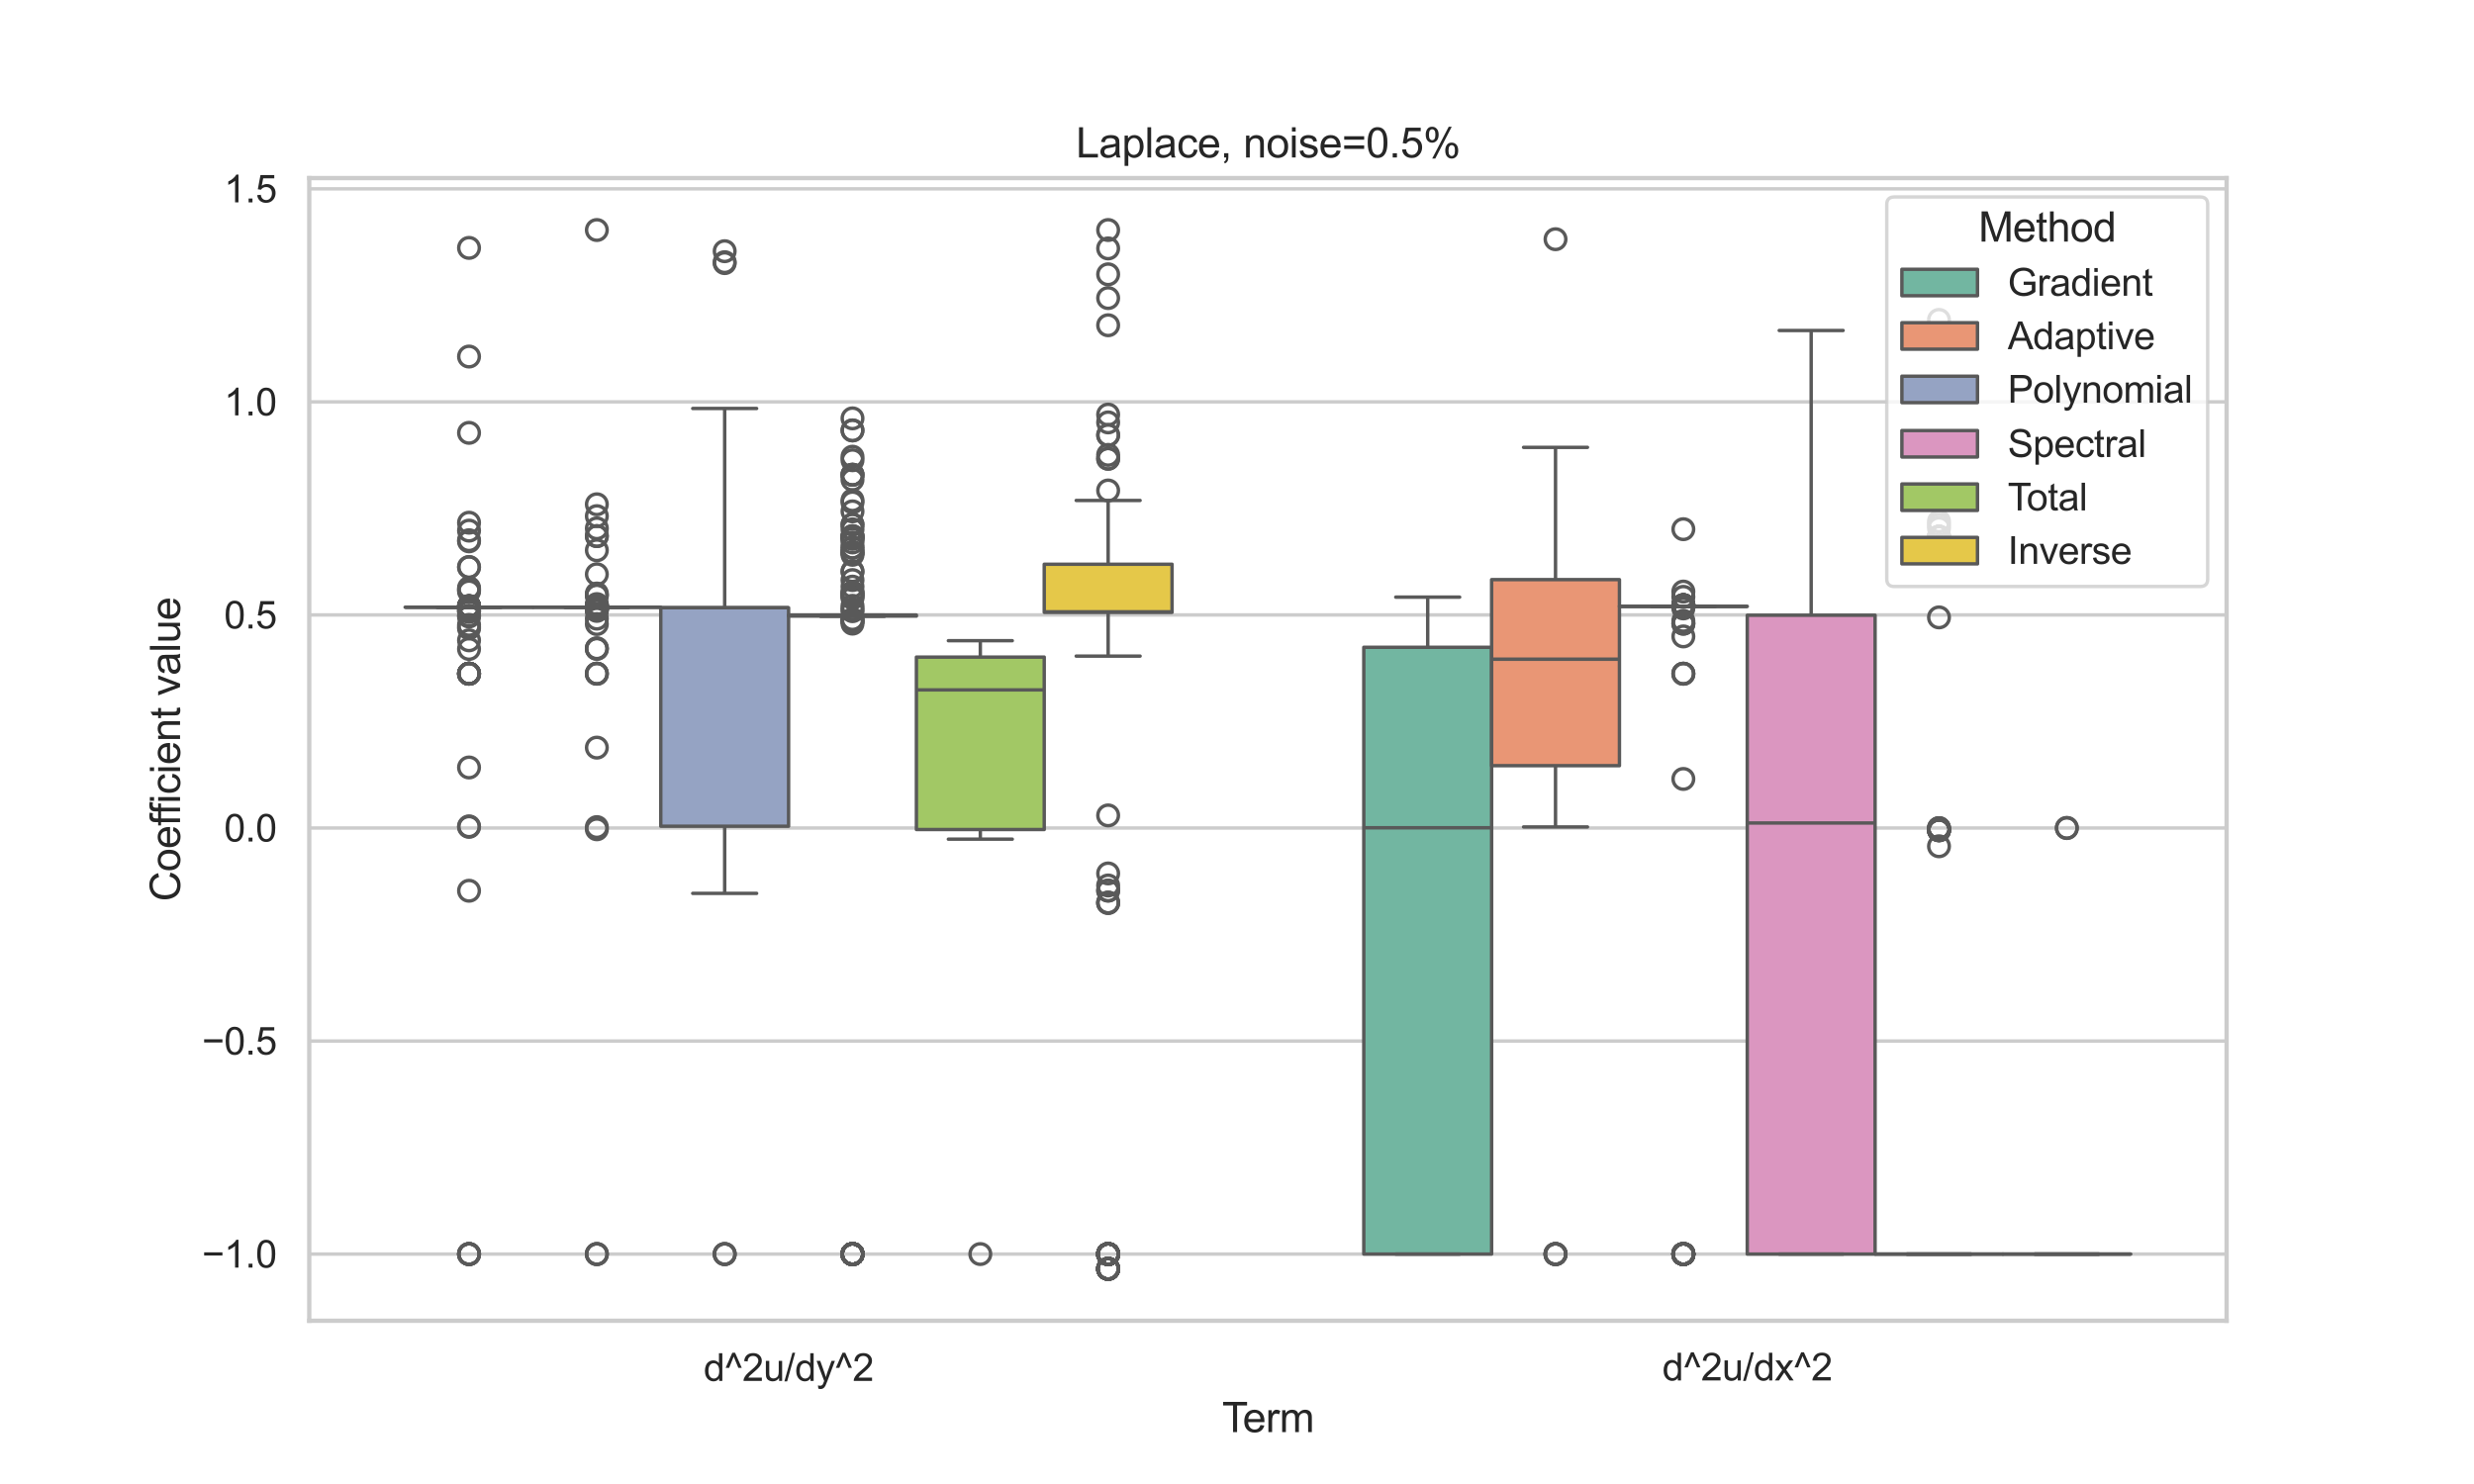 <?xml version="1.0" encoding="utf-8" standalone="no"?>
<!DOCTYPE svg PUBLIC "-//W3C//DTD SVG 1.1//EN"
  "http://www.w3.org/Graphics/SVG/1.1/DTD/svg11.dtd">
<svg xmlns:xlink="http://www.w3.org/1999/xlink" width="720pt" height="432pt" viewBox="0 0 720 432" xmlns="http://www.w3.org/2000/svg" version="1.1">
 <defs>
  <style type="text/css">*{stroke-linejoin: round; stroke-linecap: butt}</style>
 </defs>
 <g id="figure_1">
  <g id="patch_1">
   <path d="M 0 432 
L 720 432 
L 720 0 
L 0 0 
z
" style="fill: #ffffff"/>
  </g>
  <g id="axes_1">
   <g id="patch_2">
    <path d="M 90 384.48 
L 648 384.48 
L 648 51.84 
L 90 51.84 
z
" style="fill: #ffffff"/>
   </g>
   <g id="matplotlib.axis_1">
    <g id="xtick_1">
     <g id="text_1">
      <!-- d^2u/dy^2 -->
      <g style="fill: #262626" transform="translate(204.768 401.988) scale(0.11 -0.11)">
       <defs>
        <path id="ArialMT-64" d="M 2575 0 
L 2575 419 
Q 2259 -75 1647 -75 
Q 1250 -75 917 144 
Q 584 363 401 755 
Q 219 1147 219 1656 
Q 219 2153 384 2558 
Q 550 2963 881 3178 
Q 1213 3394 1622 3394 
Q 1922 3394 2156 3267 
Q 2391 3141 2538 2938 
L 2538 4581 
L 3097 4581 
L 3097 0 
L 2575 0 
z
M 797 1656 
Q 797 1019 1065 703 
Q 1334 388 1700 388 
Q 2069 388 2326 689 
Q 2584 991 2584 1609 
Q 2584 2291 2321 2609 
Q 2059 2928 1675 2928 
Q 1300 2928 1048 2622 
Q 797 2316 797 1656 
z
" transform="scale(0.016)"/>
        <path id="ArialMT-5e" d="M 747 2156 
L 169 2156 
L 1272 4659 
L 1725 4659 
L 2834 2156 
L 2269 2156 
L 1497 4022 
L 747 2156 
z
" transform="scale(0.016)"/>
        <path id="ArialMT-32" d="M 3222 541 
L 3222 0 
L 194 0 
Q 188 203 259 391 
Q 375 700 629 1000 
Q 884 1300 1366 1694 
Q 2113 2306 2375 2664 
Q 2638 3022 2638 3341 
Q 2638 3675 2398 3904 
Q 2159 4134 1775 4134 
Q 1369 4134 1125 3890 
Q 881 3647 878 3216 
L 300 3275 
Q 359 3922 746 4261 
Q 1134 4600 1788 4600 
Q 2447 4600 2831 4234 
Q 3216 3869 3216 3328 
Q 3216 3053 3103 2787 
Q 2991 2522 2730 2228 
Q 2469 1934 1863 1422 
Q 1356 997 1212 845 
Q 1069 694 975 541 
L 3222 541 
z
" transform="scale(0.016)"/>
        <path id="ArialMT-75" d="M 2597 0 
L 2597 488 
Q 2209 -75 1544 -75 
Q 1250 -75 995 37 
Q 741 150 617 320 
Q 494 491 444 738 
Q 409 903 409 1263 
L 409 3319 
L 972 3319 
L 972 1478 
Q 972 1038 1006 884 
Q 1059 663 1231 536 
Q 1403 409 1656 409 
Q 1909 409 2131 539 
Q 2353 669 2445 892 
Q 2538 1116 2538 1541 
L 2538 3319 
L 3100 3319 
L 3100 0 
L 2597 0 
z
" transform="scale(0.016)"/>
        <path id="ArialMT-2f" d="M 0 -78 
L 1328 4659 
L 1778 4659 
L 453 -78 
L 0 -78 
z
" transform="scale(0.016)"/>
        <path id="ArialMT-79" d="M 397 -1278 
L 334 -750 
Q 519 -800 656 -800 
Q 844 -800 956 -737 
Q 1069 -675 1141 -563 
Q 1194 -478 1313 -144 
Q 1328 -97 1363 -6 
L 103 3319 
L 709 3319 
L 1400 1397 
Q 1534 1031 1641 628 
Q 1738 1016 1872 1384 
L 2581 3319 
L 3144 3319 
L 1881 -56 
Q 1678 -603 1566 -809 
Q 1416 -1088 1222 -1217 
Q 1028 -1347 759 -1347 
Q 597 -1347 397 -1278 
z
" transform="scale(0.016)"/>
       </defs>
       <use xlink:href="#ArialMT-64"/>
       <use xlink:href="#ArialMT-5e" x="55.615"/>
       <use xlink:href="#ArialMT-32" x="102.539"/>
       <use xlink:href="#ArialMT-75" x="158.154"/>
       <use xlink:href="#ArialMT-2f" x="213.77"/>
       <use xlink:href="#ArialMT-64" x="241.553"/>
       <use xlink:href="#ArialMT-79" x="297.168"/>
       <use xlink:href="#ArialMT-5e" x="347.168"/>
       <use xlink:href="#ArialMT-32" x="394.092"/>
      </g>
     </g>
    </g>
    <g id="xtick_2">
     <g id="text_2">
      <!-- d^2u/dx^2 -->
      <g style="fill: #262626" transform="translate(483.768 401.854) scale(0.11 -0.11)">
       <defs>
        <path id="ArialMT-78" d="M 47 0 
L 1259 1725 
L 138 3319 
L 841 3319 
L 1350 2541 
Q 1494 2319 1581 2169 
Q 1719 2375 1834 2534 
L 2394 3319 
L 3066 3319 
L 1919 1756 
L 3153 0 
L 2463 0 
L 1781 1031 
L 1600 1309 
L 728 0 
L 47 0 
z
" transform="scale(0.016)"/>
       </defs>
       <use xlink:href="#ArialMT-64"/>
       <use xlink:href="#ArialMT-5e" x="55.615"/>
       <use xlink:href="#ArialMT-32" x="102.539"/>
       <use xlink:href="#ArialMT-75" x="158.154"/>
       <use xlink:href="#ArialMT-2f" x="213.77"/>
       <use xlink:href="#ArialMT-64" x="241.553"/>
       <use xlink:href="#ArialMT-78" x="297.168"/>
       <use xlink:href="#ArialMT-5e" x="347.168"/>
       <use xlink:href="#ArialMT-32" x="394.092"/>
      </g>
     </g>
    </g>
    <g id="text_3">
     <!-- Term -->
     <g style="fill: #262626" transform="translate(355.671 416.892) scale(0.12 -0.12)">
      <defs>
       <path id="ArialMT-54" d="M 1659 0 
L 1659 4041 
L 150 4041 
L 150 4581 
L 3781 4581 
L 3781 4041 
L 2266 4041 
L 2266 0 
L 1659 0 
z
" transform="scale(0.016)"/>
       <path id="ArialMT-65" d="M 2694 1069 
L 3275 997 
Q 3138 488 2766 206 
Q 2394 -75 1816 -75 
Q 1088 -75 661 373 
Q 234 822 234 1631 
Q 234 2469 665 2931 
Q 1097 3394 1784 3394 
Q 2450 3394 2872 2941 
Q 3294 2488 3294 1666 
Q 3294 1616 3291 1516 
L 816 1516 
Q 847 969 1125 678 
Q 1403 388 1819 388 
Q 2128 388 2347 550 
Q 2566 713 2694 1069 
z
M 847 1978 
L 2700 1978 
Q 2663 2397 2488 2606 
Q 2219 2931 1791 2931 
Q 1403 2931 1139 2672 
Q 875 2413 847 1978 
z
" transform="scale(0.016)"/>
       <path id="ArialMT-72" d="M 416 0 
L 416 3319 
L 922 3319 
L 922 2816 
Q 1116 3169 1280 3281 
Q 1444 3394 1641 3394 
Q 1925 3394 2219 3213 
L 2025 2691 
Q 1819 2813 1613 2813 
Q 1428 2813 1281 2702 
Q 1134 2591 1072 2394 
Q 978 2094 978 1738 
L 978 0 
L 416 0 
z
" transform="scale(0.016)"/>
       <path id="ArialMT-6d" d="M 422 0 
L 422 3319 
L 925 3319 
L 925 2853 
Q 1081 3097 1340 3245 
Q 1600 3394 1931 3394 
Q 2300 3394 2536 3241 
Q 2772 3088 2869 2813 
Q 3263 3394 3894 3394 
Q 4388 3394 4653 3120 
Q 4919 2847 4919 2278 
L 4919 0 
L 4359 0 
L 4359 2091 
Q 4359 2428 4304 2576 
Q 4250 2725 4106 2815 
Q 3963 2906 3769 2906 
Q 3419 2906 3187 2673 
Q 2956 2441 2956 1928 
L 2956 0 
L 2394 0 
L 2394 2156 
Q 2394 2531 2256 2718 
Q 2119 2906 1806 2906 
Q 1569 2906 1367 2781 
Q 1166 2656 1075 2415 
Q 984 2175 984 1722 
L 984 0 
L 422 0 
z
" transform="scale(0.016)"/>
      </defs>
      <use xlink:href="#ArialMT-54"/>
      <use xlink:href="#ArialMT-65" x="49.959"/>
      <use xlink:href="#ArialMT-72" x="105.574"/>
      <use xlink:href="#ArialMT-6d" x="138.875"/>
     </g>
    </g>
   </g>
   <g id="matplotlib.axis_2">
    <g id="ytick_1">
     <g id="line2d_1">
      <path d="M 90 365.063 
L 648 365.063 
" clip-path="url(#pb1452bc519)" style="fill: none; stroke: #cccccc; stroke-linecap: round"/>
     </g>
     <g id="text_4">
      <!-- −1.0 -->
      <g style="fill: #262626" transform="translate(58.785 368.999) scale(0.11 -0.11)">
       <defs>
        <path id="ArialMT-2212" d="M 3381 1997 
L 356 1997 
L 356 2522 
L 3381 2522 
L 3381 1997 
z
" transform="scale(0.016)"/>
        <path id="ArialMT-31" d="M 2384 0 
L 1822 0 
L 1822 3584 
Q 1619 3391 1289 3197 
Q 959 3003 697 2906 
L 697 3450 
Q 1169 3672 1522 3987 
Q 1875 4303 2022 4600 
L 2384 4600 
L 2384 0 
z
" transform="scale(0.016)"/>
        <path id="ArialMT-2e" d="M 581 0 
L 581 641 
L 1222 641 
L 1222 0 
L 581 0 
z
" transform="scale(0.016)"/>
        <path id="ArialMT-30" d="M 266 2259 
Q 266 3072 433 3567 
Q 600 4063 929 4331 
Q 1259 4600 1759 4600 
Q 2128 4600 2406 4451 
Q 2684 4303 2865 4023 
Q 3047 3744 3150 3342 
Q 3253 2941 3253 2259 
Q 3253 1453 3087 958 
Q 2922 463 2592 192 
Q 2263 -78 1759 -78 
Q 1097 -78 719 397 
Q 266 969 266 2259 
z
M 844 2259 
Q 844 1131 1108 757 
Q 1372 384 1759 384 
Q 2147 384 2411 759 
Q 2675 1134 2675 2259 
Q 2675 3391 2411 3762 
Q 2147 4134 1753 4134 
Q 1366 4134 1134 3806 
Q 844 3388 844 2259 
z
" transform="scale(0.016)"/>
       </defs>
       <use xlink:href="#ArialMT-2212"/>
       <use xlink:href="#ArialMT-31" x="58.398"/>
       <use xlink:href="#ArialMT-2e" x="114.014"/>
       <use xlink:href="#ArialMT-30" x="141.797"/>
      </g>
     </g>
    </g>
    <g id="ytick_2">
     <g id="line2d_2">
      <path d="M 90 303.046 
L 648 303.046 
" clip-path="url(#pb1452bc519)" style="fill: none; stroke: #cccccc; stroke-linecap: round"/>
     </g>
     <g id="text_5">
      <!-- −0.5 -->
      <g style="fill: #262626" transform="translate(58.785 306.982) scale(0.11 -0.11)">
       <defs>
        <path id="ArialMT-35" d="M 266 1200 
L 856 1250 
Q 922 819 1161 601 
Q 1400 384 1738 384 
Q 2144 384 2425 690 
Q 2706 997 2706 1503 
Q 2706 1984 2436 2262 
Q 2166 2541 1728 2541 
Q 1456 2541 1237 2417 
Q 1019 2294 894 2097 
L 366 2166 
L 809 4519 
L 3088 4519 
L 3088 3981 
L 1259 3981 
L 1013 2750 
Q 1425 3038 1878 3038 
Q 2478 3038 2890 2622 
Q 3303 2206 3303 1553 
Q 3303 931 2941 478 
Q 2500 -78 1738 -78 
Q 1113 -78 717 272 
Q 322 622 266 1200 
z
" transform="scale(0.016)"/>
       </defs>
       <use xlink:href="#ArialMT-2212"/>
       <use xlink:href="#ArialMT-30" x="58.398"/>
       <use xlink:href="#ArialMT-2e" x="114.014"/>
       <use xlink:href="#ArialMT-35" x="141.797"/>
      </g>
     </g>
    </g>
    <g id="ytick_3">
     <g id="line2d_3">
      <path d="M 90 241.028 
L 648 241.028 
" clip-path="url(#pb1452bc519)" style="fill: none; stroke: #cccccc; stroke-linecap: round"/>
     </g>
     <g id="text_6">
      <!-- 0.0 -->
      <g style="fill: #262626" transform="translate(65.21 244.965) scale(0.11 -0.11)">
       <use xlink:href="#ArialMT-30"/>
       <use xlink:href="#ArialMT-2e" x="55.615"/>
       <use xlink:href="#ArialMT-30" x="83.398"/>
      </g>
     </g>
    </g>
    <g id="ytick_4">
     <g id="line2d_4">
      <path d="M 90 179.011 
L 648 179.011 
" clip-path="url(#pb1452bc519)" style="fill: none; stroke: #cccccc; stroke-linecap: round"/>
     </g>
     <g id="text_7">
      <!-- 0.5 -->
      <g style="fill: #262626" transform="translate(65.21 182.948) scale(0.11 -0.11)">
       <use xlink:href="#ArialMT-30"/>
       <use xlink:href="#ArialMT-2e" x="55.615"/>
       <use xlink:href="#ArialMT-35" x="83.398"/>
      </g>
     </g>
    </g>
    <g id="ytick_5">
     <g id="line2d_5">
      <path d="M 90 116.994 
L 648 116.994 
" clip-path="url(#pb1452bc519)" style="fill: none; stroke: #cccccc; stroke-linecap: round"/>
     </g>
     <g id="text_8">
      <!-- 1.0 -->
      <g style="fill: #262626" transform="translate(65.21 120.931) scale(0.11 -0.11)">
       <use xlink:href="#ArialMT-31"/>
       <use xlink:href="#ArialMT-2e" x="55.615"/>
       <use xlink:href="#ArialMT-30" x="83.398"/>
      </g>
     </g>
    </g>
    <g id="ytick_6">
     <g id="line2d_6">
      <path d="M 90 54.977 
L 648 54.977 
" clip-path="url(#pb1452bc519)" style="fill: none; stroke: #cccccc; stroke-linecap: round"/>
     </g>
     <g id="text_9">
      <!-- 1.5 -->
      <g style="fill: #262626" transform="translate(65.21 58.914) scale(0.11 -0.11)">
       <use xlink:href="#ArialMT-31"/>
       <use xlink:href="#ArialMT-2e" x="55.615"/>
       <use xlink:href="#ArialMT-35" x="83.398"/>
      </g>
     </g>
    </g>
    <g id="text_10">
     <!-- Coefficient value -->
     <g style="fill: #262626" transform="translate(52.4 262.411) rotate(-90) scale(0.12 -0.12)">
      <defs>
       <path id="ArialMT-43" d="M 3763 1606 
L 4369 1453 
Q 4178 706 3683 314 
Q 3188 -78 2472 -78 
Q 1731 -78 1267 223 
Q 803 525 561 1097 
Q 319 1669 319 2325 
Q 319 3041 592 3573 
Q 866 4106 1370 4382 
Q 1875 4659 2481 4659 
Q 3169 4659 3637 4309 
Q 4106 3959 4291 3325 
L 3694 3184 
Q 3534 3684 3231 3912 
Q 2928 4141 2469 4141 
Q 1941 4141 1586 3887 
Q 1231 3634 1087 3207 
Q 944 2781 944 2328 
Q 944 1744 1114 1308 
Q 1284 872 1643 656 
Q 2003 441 2422 441 
Q 2931 441 3284 734 
Q 3638 1028 3763 1606 
z
" transform="scale(0.016)"/>
       <path id="ArialMT-6f" d="M 213 1659 
Q 213 2581 725 3025 
Q 1153 3394 1769 3394 
Q 2453 3394 2887 2945 
Q 3322 2497 3322 1706 
Q 3322 1066 3130 698 
Q 2938 331 2570 128 
Q 2203 -75 1769 -75 
Q 1072 -75 642 372 
Q 213 819 213 1659 
z
M 791 1659 
Q 791 1022 1069 705 
Q 1347 388 1769 388 
Q 2188 388 2466 706 
Q 2744 1025 2744 1678 
Q 2744 2294 2464 2611 
Q 2184 2928 1769 2928 
Q 1347 2928 1069 2612 
Q 791 2297 791 1659 
z
" transform="scale(0.016)"/>
       <path id="ArialMT-66" d="M 556 0 
L 556 2881 
L 59 2881 
L 59 3319 
L 556 3319 
L 556 3672 
Q 556 4006 616 4169 
Q 697 4388 901 4523 
Q 1106 4659 1475 4659 
Q 1713 4659 2000 4603 
L 1916 4113 
Q 1741 4144 1584 4144 
Q 1328 4144 1222 4034 
Q 1116 3925 1116 3625 
L 1116 3319 
L 1763 3319 
L 1763 2881 
L 1116 2881 
L 1116 0 
L 556 0 
z
" transform="scale(0.016)"/>
       <path id="ArialMT-69" d="M 425 3934 
L 425 4581 
L 988 4581 
L 988 3934 
L 425 3934 
z
M 425 0 
L 425 3319 
L 988 3319 
L 988 0 
L 425 0 
z
" transform="scale(0.016)"/>
       <path id="ArialMT-63" d="M 2588 1216 
L 3141 1144 
Q 3050 572 2676 248 
Q 2303 -75 1759 -75 
Q 1078 -75 664 370 
Q 250 816 250 1647 
Q 250 2184 428 2587 
Q 606 2991 970 3192 
Q 1334 3394 1763 3394 
Q 2303 3394 2647 3120 
Q 2991 2847 3088 2344 
L 2541 2259 
Q 2463 2594 2264 2762 
Q 2066 2931 1784 2931 
Q 1359 2931 1093 2626 
Q 828 2322 828 1663 
Q 828 994 1084 691 
Q 1341 388 1753 388 
Q 2084 388 2306 591 
Q 2528 794 2588 1216 
z
" transform="scale(0.016)"/>
       <path id="ArialMT-6e" d="M 422 0 
L 422 3319 
L 928 3319 
L 928 2847 
Q 1294 3394 1984 3394 
Q 2284 3394 2536 3286 
Q 2788 3178 2913 3003 
Q 3038 2828 3088 2588 
Q 3119 2431 3119 2041 
L 3119 0 
L 2556 0 
L 2556 2019 
Q 2556 2363 2490 2533 
Q 2425 2703 2258 2804 
Q 2091 2906 1866 2906 
Q 1506 2906 1245 2678 
Q 984 2450 984 1813 
L 984 0 
L 422 0 
z
" transform="scale(0.016)"/>
       <path id="ArialMT-74" d="M 1650 503 
L 1731 6 
Q 1494 -44 1306 -44 
Q 1000 -44 831 53 
Q 663 150 594 308 
Q 525 466 525 972 
L 525 2881 
L 113 2881 
L 113 3319 
L 525 3319 
L 525 4141 
L 1084 4478 
L 1084 3319 
L 1650 3319 
L 1650 2881 
L 1084 2881 
L 1084 941 
Q 1084 700 1114 631 
Q 1144 563 1211 522 
Q 1278 481 1403 481 
Q 1497 481 1650 503 
z
" transform="scale(0.016)"/>
       <path id="ArialMT-20" transform="scale(0.016)"/>
       <path id="ArialMT-76" d="M 1344 0 
L 81 3319 
L 675 3319 
L 1388 1331 
Q 1503 1009 1600 663 
Q 1675 925 1809 1294 
L 2547 3319 
L 3125 3319 
L 1869 0 
L 1344 0 
z
" transform="scale(0.016)"/>
       <path id="ArialMT-61" d="M 2588 409 
Q 2275 144 1986 34 
Q 1697 -75 1366 -75 
Q 819 -75 525 192 
Q 231 459 231 875 
Q 231 1119 342 1320 
Q 453 1522 633 1644 
Q 813 1766 1038 1828 
Q 1203 1872 1538 1913 
Q 2219 1994 2541 2106 
Q 2544 2222 2544 2253 
Q 2544 2597 2384 2738 
Q 2169 2928 1744 2928 
Q 1347 2928 1158 2789 
Q 969 2650 878 2297 
L 328 2372 
Q 403 2725 575 2942 
Q 747 3159 1072 3276 
Q 1397 3394 1825 3394 
Q 2250 3394 2515 3294 
Q 2781 3194 2906 3042 
Q 3031 2891 3081 2659 
Q 3109 2516 3109 2141 
L 3109 1391 
Q 3109 606 3145 398 
Q 3181 191 3288 0 
L 2700 0 
Q 2613 175 2588 409 
z
M 2541 1666 
Q 2234 1541 1622 1453 
Q 1275 1403 1131 1340 
Q 988 1278 909 1158 
Q 831 1038 831 891 
Q 831 666 1001 516 
Q 1172 366 1500 366 
Q 1825 366 2078 508 
Q 2331 650 2450 897 
Q 2541 1088 2541 1459 
L 2541 1666 
z
" transform="scale(0.016)"/>
       <path id="ArialMT-6c" d="M 409 0 
L 409 4581 
L 972 4581 
L 972 0 
L 409 0 
z
" transform="scale(0.016)"/>
      </defs>
      <use xlink:href="#ArialMT-43"/>
      <use xlink:href="#ArialMT-6f" x="72.217"/>
      <use xlink:href="#ArialMT-65" x="127.832"/>
      <use xlink:href="#ArialMT-66" x="183.447"/>
      <use xlink:href="#ArialMT-66" x="209.48"/>
      <use xlink:href="#ArialMT-69" x="237.264"/>
      <use xlink:href="#ArialMT-63" x="259.48"/>
      <use xlink:href="#ArialMT-69" x="309.48"/>
      <use xlink:href="#ArialMT-65" x="331.697"/>
      <use xlink:href="#ArialMT-6e" x="387.312"/>
      <use xlink:href="#ArialMT-74" x="442.928"/>
      <use xlink:href="#ArialMT-20" x="470.711"/>
      <use xlink:href="#ArialMT-76" x="498.494"/>
      <use xlink:href="#ArialMT-61" x="548.494"/>
      <use xlink:href="#ArialMT-6c" x="604.109"/>
      <use xlink:href="#ArialMT-75" x="626.326"/>
      <use xlink:href="#ArialMT-65" x="681.941"/>
     </g>
    </g>
   </g>
   <g id="patch_3">
    <path d="M 229.5 241.028 
L 229.5 241.028 
L 229.5 241.028 
L 229.5 241.028 
z
" clip-path="url(#pb1452bc519)" style="fill: #72b6a1; stroke: #595959; stroke-linejoin: miter"/>
   </g>
   <g id="patch_4">
    <path d="M 229.5 241.028 
L 229.5 241.028 
L 229.5 241.028 
L 229.5 241.028 
z
" clip-path="url(#pb1452bc519)" style="fill: #e99675; stroke: #595959; stroke-linejoin: miter"/>
   </g>
   <g id="patch_5">
    <path d="M 229.5 241.028 
L 229.5 241.028 
L 229.5 241.028 
L 229.5 241.028 
z
" clip-path="url(#pb1452bc519)" style="fill: #95a3c3; stroke: #595959; stroke-linejoin: miter"/>
   </g>
   <g id="patch_6">
    <path d="M 229.5 241.028 
L 229.5 241.028 
L 229.5 241.028 
L 229.5 241.028 
z
" clip-path="url(#pb1452bc519)" style="fill: #db96c0; stroke: #595959; stroke-linejoin: miter"/>
   </g>
   <g id="patch_7">
    <path d="M 229.5 241.028 
L 229.5 241.028 
L 229.5 241.028 
L 229.5 241.028 
z
" clip-path="url(#pb1452bc519)" style="fill: #a2c865; stroke: #595959; stroke-linejoin: miter"/>
   </g>
   <g id="patch_8">
    <path d="M 229.5 241.028 
L 229.5 241.028 
L 229.5 241.028 
L 229.5 241.028 
z
" clip-path="url(#pb1452bc519)" style="fill: #e5c849; stroke: #595959; stroke-linejoin: miter"/>
   </g>
   <g id="patch_9">
    <path d="M 117.9 176.766 
L 155.1 176.766 
L 155.1 176.766 
L 117.9 176.766 
L 117.9 176.766 
z
" clip-path="url(#pb1452bc519)" style="fill: #72b6a1; stroke: #595959; stroke-linejoin: miter"/>
   </g>
   <g id="line2d_7">
    <path d="M 136.5 176.766 
L 136.5 176.766 
" clip-path="url(#pb1452bc519)" style="fill: none; stroke: #595959"/>
   </g>
   <g id="line2d_8">
    <path d="M 136.5 176.766 
L 136.5 176.766 
" clip-path="url(#pb1452bc519)" style="fill: none; stroke: #595959"/>
   </g>
   <g id="line2d_9">
    <path d="M 127.2 176.766 
L 145.8 176.766 
" clip-path="url(#pb1452bc519)" style="fill: none; stroke: #595959; stroke-linecap: round"/>
   </g>
   <g id="line2d_10">
    <path d="M 127.2 176.766 
L 145.8 176.766 
" clip-path="url(#pb1452bc519)" style="fill: none; stroke: #595959; stroke-linecap: round"/>
   </g>
   <g id="line2d_11">
    <defs>
     <path id="m8d739464c0" d="M 0 3 
C 0.796 3 1.559 2.684 2.121 2.121 
C 2.684 1.559 3 0.796 3 0 
C 3 -0.796 2.684 -1.559 2.121 -2.121 
C 1.559 -2.684 0.796 -3 0 -3 
C -0.796 -3 -1.559 -2.684 -2.121 -2.121 
C -2.684 -1.559 -3 -0.796 -3 0 
C -3 0.796 -2.684 1.559 -2.121 2.121 
C -1.559 2.684 -0.796 3 0 3 
z
" style="stroke: #595959"/>
    </defs>
    <g clip-path="url(#pb1452bc519)">
     <use xlink:href="#m8d739464c0" x="136.5" y="196.109" style="fill-opacity: 0; stroke: #595959"/>
     <use xlink:href="#m8d739464c0" x="136.5" y="176.875" style="fill-opacity: 0; stroke: #595959"/>
     <use xlink:href="#m8d739464c0" x="136.5" y="196.109" style="fill-opacity: 0; stroke: #595959"/>
     <use xlink:href="#m8d739464c0" x="136.5" y="365.063" style="fill-opacity: 0; stroke: #595959"/>
     <use xlink:href="#m8d739464c0" x="136.5" y="176.929" style="fill-opacity: 0; stroke: #595959"/>
     <use xlink:href="#m8d739464c0" x="136.5" y="179.469" style="fill-opacity: 0; stroke: #595959"/>
     <use xlink:href="#m8d739464c0" x="136.5" y="177.006" style="fill-opacity: 0; stroke: #595959"/>
     <use xlink:href="#m8d739464c0" x="136.5" y="365.063" style="fill-opacity: 0; stroke: #595959"/>
     <use xlink:href="#m8d739464c0" x="136.5" y="365.063" style="fill-opacity: 0; stroke: #595959"/>
     <use xlink:href="#m8d739464c0" x="136.5" y="365.063" style="fill-opacity: 0; stroke: #595959"/>
     <use xlink:href="#m8d739464c0" x="136.5" y="176.966" style="fill-opacity: 0; stroke: #595959"/>
     <use xlink:href="#m8d739464c0" x="136.5" y="182.501" style="fill-opacity: 0; stroke: #595959"/>
     <use xlink:href="#m8d739464c0" x="136.5" y="196.109" style="fill-opacity: 0; stroke: #595959"/>
     <use xlink:href="#m8d739464c0" x="136.5" y="178.132" style="fill-opacity: 0; stroke: #595959"/>
     <use xlink:href="#m8d739464c0" x="136.5" y="179.204" style="fill-opacity: 0; stroke: #595959"/>
     <use xlink:href="#m8d739464c0" x="136.5" y="240.7" style="fill-opacity: 0; stroke: #595959"/>
     <use xlink:href="#m8d739464c0" x="136.5" y="196.109" style="fill-opacity: 0; stroke: #595959"/>
     <use xlink:href="#m8d739464c0" x="136.5" y="188.92" style="fill-opacity: 0; stroke: #595959"/>
     <use xlink:href="#m8d739464c0" x="136.5" y="186.403" style="fill-opacity: 0; stroke: #595959"/>
     <use xlink:href="#m8d739464c0" x="136.5" y="196.109" style="fill-opacity: 0; stroke: #595959"/>
     <use xlink:href="#m8d739464c0" x="136.5" y="177.832" style="fill-opacity: 0; stroke: #595959"/>
     <use xlink:href="#m8d739464c0" x="136.5" y="177.832" style="fill-opacity: 0; stroke: #595959"/>
     <use xlink:href="#m8d739464c0" x="136.5" y="259.302" style="fill-opacity: 0; stroke: #595959"/>
     <use xlink:href="#m8d739464c0" x="136.5" y="177.061" style="fill-opacity: 0; stroke: #595959"/>
     <use xlink:href="#m8d739464c0" x="136.5" y="196.109" style="fill-opacity: 0; stroke: #595959"/>
     <use xlink:href="#m8d739464c0" x="136.5" y="223.417" style="fill-opacity: 0; stroke: #595959"/>
     <use xlink:href="#m8d739464c0" x="136.5" y="365.063" style="fill-opacity: 0; stroke: #595959"/>
     <use xlink:href="#m8d739464c0" x="136.5" y="196.109" style="fill-opacity: 0; stroke: #595959"/>
     <use xlink:href="#m8d739464c0" x="136.5" y="181.917" style="fill-opacity: 0; stroke: #595959"/>
     <use xlink:href="#m8d739464c0" x="136.5" y="176.966" style="fill-opacity: 0; stroke: #595959"/>
     <use xlink:href="#m8d739464c0" x="136.5" y="182.899" style="fill-opacity: 0; stroke: #595959"/>
     <use xlink:href="#m8d739464c0" x="136.5" y="177.002" style="fill-opacity: 0; stroke: #595959"/>
     <use xlink:href="#m8d739464c0" x="136.5" y="177.671" style="fill-opacity: 0; stroke: #595959"/>
     <use xlink:href="#m8d739464c0" x="136.5" y="240.56" style="fill-opacity: 0; stroke: #595959"/>
     <use xlink:href="#m8d739464c0" x="136.5" y="126.001" style="fill-opacity: 0; stroke: #595959"/>
     <use xlink:href="#m8d739464c0" x="136.5" y="72.164" style="fill-opacity: 0; stroke: #595959"/>
     <use xlink:href="#m8d739464c0" x="136.5" y="171.724" style="fill-opacity: 0; stroke: #595959"/>
     <use xlink:href="#m8d739464c0" x="136.5" y="176.517" style="fill-opacity: 0; stroke: #595959"/>
     <use xlink:href="#m8d739464c0" x="136.5" y="176.673" style="fill-opacity: 0; stroke: #595959"/>
     <use xlink:href="#m8d739464c0" x="136.5" y="176.517" style="fill-opacity: 0; stroke: #595959"/>
     <use xlink:href="#m8d739464c0" x="136.5" y="176.412" style="fill-opacity: 0; stroke: #595959"/>
     <use xlink:href="#m8d739464c0" x="136.5" y="176.517" style="fill-opacity: 0; stroke: #595959"/>
     <use xlink:href="#m8d739464c0" x="136.5" y="176.511" style="fill-opacity: 0; stroke: #595959"/>
     <use xlink:href="#m8d739464c0" x="136.5" y="157.586" style="fill-opacity: 0; stroke: #595959"/>
     <use xlink:href="#m8d739464c0" x="136.5" y="171.135" style="fill-opacity: 0; stroke: #595959"/>
     <use xlink:href="#m8d739464c0" x="136.5" y="176.517" style="fill-opacity: 0; stroke: #595959"/>
     <use xlink:href="#m8d739464c0" x="136.5" y="176.517" style="fill-opacity: 0; stroke: #595959"/>
     <use xlink:href="#m8d739464c0" x="136.5" y="165.081" style="fill-opacity: 0; stroke: #595959"/>
     <use xlink:href="#m8d739464c0" x="136.5" y="165.081" style="fill-opacity: 0; stroke: #595959"/>
     <use xlink:href="#m8d739464c0" x="136.5" y="176.517" style="fill-opacity: 0; stroke: #595959"/>
     <use xlink:href="#m8d739464c0" x="136.5" y="172.155" style="fill-opacity: 0; stroke: #595959"/>
     <use xlink:href="#m8d739464c0" x="136.5" y="176.517" style="fill-opacity: 0; stroke: #595959"/>
     <use xlink:href="#m8d739464c0" x="136.5" y="103.793" style="fill-opacity: 0; stroke: #595959"/>
     <use xlink:href="#m8d739464c0" x="136.5" y="176.517" style="fill-opacity: 0; stroke: #595959"/>
     <use xlink:href="#m8d739464c0" x="136.5" y="176.517" style="fill-opacity: 0; stroke: #595959"/>
     <use xlink:href="#m8d739464c0" x="136.5" y="157.263" style="fill-opacity: 0; stroke: #595959"/>
     <use xlink:href="#m8d739464c0" x="136.5" y="171.599" style="fill-opacity: 0; stroke: #595959"/>
     <use xlink:href="#m8d739464c0" x="136.5" y="152.159" style="fill-opacity: 0; stroke: #595959"/>
     <use xlink:href="#m8d739464c0" x="136.5" y="154.463" style="fill-opacity: 0; stroke: #595959"/>
    </g>
   </g>
   <g id="patch_10">
    <path d="M 396.9 365.063 
L 434.1 365.063 
L 434.1 188.427 
L 396.9 188.427 
L 396.9 365.063 
z
" clip-path="url(#pb1452bc519)" style="fill: #72b6a1; stroke: #595959; stroke-linejoin: miter"/>
   </g>
   <g id="line2d_12">
    <path d="M 415.5 365.063 
L 415.5 365.063 
" clip-path="url(#pb1452bc519)" style="fill: none; stroke: #595959"/>
   </g>
   <g id="line2d_13">
    <path d="M 415.5 188.427 
L 415.5 173.827 
" clip-path="url(#pb1452bc519)" style="fill: none; stroke: #595959"/>
   </g>
   <g id="line2d_14">
    <path d="M 406.2 365.063 
L 424.8 365.063 
" clip-path="url(#pb1452bc519)" style="fill: none; stroke: #595959; stroke-linecap: round"/>
   </g>
   <g id="line2d_15">
    <path d="M 406.2 173.827 
L 424.8 173.827 
" clip-path="url(#pb1452bc519)" style="fill: none; stroke: #595959; stroke-linecap: round"/>
   </g>
   <g id="line2d_16"/>
   <g id="patch_11">
    <path d="M 155.1 176.766 
L 192.3 176.766 
L 192.3 176.766 
L 155.1 176.766 
L 155.1 176.766 
z
" clip-path="url(#pb1452bc519)" style="fill: #e99675; stroke: #595959; stroke-linejoin: miter"/>
   </g>
   <g id="line2d_17">
    <path d="M 173.7 176.766 
L 173.7 176.766 
" clip-path="url(#pb1452bc519)" style="fill: none; stroke: #595959"/>
   </g>
   <g id="line2d_18">
    <path d="M 173.7 176.766 
L 173.7 176.766 
" clip-path="url(#pb1452bc519)" style="fill: none; stroke: #595959"/>
   </g>
   <g id="line2d_19">
    <path d="M 164.4 176.766 
L 183 176.766 
" clip-path="url(#pb1452bc519)" style="fill: none; stroke: #595959; stroke-linecap: round"/>
   </g>
   <g id="line2d_20">
    <path d="M 164.4 176.766 
L 183 176.766 
" clip-path="url(#pb1452bc519)" style="fill: none; stroke: #595959; stroke-linecap: round"/>
   </g>
   <g id="line2d_21">
    <g clip-path="url(#pb1452bc519)">
     <use xlink:href="#m8d739464c0" x="173.7" y="176.994" style="fill-opacity: 0; stroke: #595959"/>
     <use xlink:href="#m8d739464c0" x="173.7" y="181.664" style="fill-opacity: 0; stroke: #595959"/>
     <use xlink:href="#m8d739464c0" x="173.7" y="180.083" style="fill-opacity: 0; stroke: #595959"/>
     <use xlink:href="#m8d739464c0" x="173.7" y="196.109" style="fill-opacity: 0; stroke: #595959"/>
     <use xlink:href="#m8d739464c0" x="173.7" y="176.955" style="fill-opacity: 0; stroke: #595959"/>
     <use xlink:href="#m8d739464c0" x="173.7" y="365.063" style="fill-opacity: 0; stroke: #595959"/>
     <use xlink:href="#m8d739464c0" x="173.7" y="365.063" style="fill-opacity: 0; stroke: #595959"/>
     <use xlink:href="#m8d739464c0" x="173.7" y="240.773" style="fill-opacity: 0; stroke: #595959"/>
     <use xlink:href="#m8d739464c0" x="173.7" y="176.992" style="fill-opacity: 0; stroke: #595959"/>
     <use xlink:href="#m8d739464c0" x="173.7" y="196.109" style="fill-opacity: 0; stroke: #595959"/>
     <use xlink:href="#m8d739464c0" x="173.7" y="217.637" style="fill-opacity: 0; stroke: #595959"/>
     <use xlink:href="#m8d739464c0" x="173.7" y="188.862" style="fill-opacity: 0; stroke: #595959"/>
     <use xlink:href="#m8d739464c0" x="173.7" y="177.442" style="fill-opacity: 0; stroke: #595959"/>
     <use xlink:href="#m8d739464c0" x="173.7" y="188.862" style="fill-opacity: 0; stroke: #595959"/>
     <use xlink:href="#m8d739464c0" x="173.7" y="196.109" style="fill-opacity: 0; stroke: #595959"/>
     <use xlink:href="#m8d739464c0" x="173.7" y="176.996" style="fill-opacity: 0; stroke: #595959"/>
     <use xlink:href="#m8d739464c0" x="173.7" y="176.983" style="fill-opacity: 0; stroke: #595959"/>
     <use xlink:href="#m8d739464c0" x="173.7" y="176.953" style="fill-opacity: 0; stroke: #595959"/>
     <use xlink:href="#m8d739464c0" x="173.7" y="177.008" style="fill-opacity: 0; stroke: #595959"/>
     <use xlink:href="#m8d739464c0" x="173.7" y="176.956" style="fill-opacity: 0; stroke: #595959"/>
     <use xlink:href="#m8d739464c0" x="173.7" y="188.715" style="fill-opacity: 0; stroke: #595959"/>
     <use xlink:href="#m8d739464c0" x="173.7" y="176.911" style="fill-opacity: 0; stroke: #595959"/>
     <use xlink:href="#m8d739464c0" x="173.7" y="241.405" style="fill-opacity: 0; stroke: #595959"/>
     <use xlink:href="#m8d739464c0" x="173.7" y="177.382" style="fill-opacity: 0; stroke: #595959"/>
     <use xlink:href="#m8d739464c0" x="173.7" y="176.885" style="fill-opacity: 0; stroke: #595959"/>
     <use xlink:href="#m8d739464c0" x="173.7" y="176.885" style="fill-opacity: 0; stroke: #595959"/>
     <use xlink:href="#m8d739464c0" x="173.7" y="177.832" style="fill-opacity: 0; stroke: #595959"/>
     <use xlink:href="#m8d739464c0" x="173.7" y="176.999" style="fill-opacity: 0; stroke: #595959"/>
     <use xlink:href="#m8d739464c0" x="173.7" y="365.063" style="fill-opacity: 0; stroke: #595959"/>
     <use xlink:href="#m8d739464c0" x="173.7" y="167.169" style="fill-opacity: 0; stroke: #595959"/>
     <use xlink:href="#m8d739464c0" x="173.7" y="176.449" style="fill-opacity: 0; stroke: #595959"/>
     <use xlink:href="#m8d739464c0" x="173.7" y="176.404" style="fill-opacity: 0; stroke: #595959"/>
     <use xlink:href="#m8d739464c0" x="173.7" y="153.814" style="fill-opacity: 0; stroke: #595959"/>
     <use xlink:href="#m8d739464c0" x="173.7" y="176.517" style="fill-opacity: 0; stroke: #595959"/>
     <use xlink:href="#m8d739464c0" x="173.7" y="156.061" style="fill-opacity: 0; stroke: #595959"/>
     <use xlink:href="#m8d739464c0" x="173.7" y="156.061" style="fill-opacity: 0; stroke: #595959"/>
     <use xlink:href="#m8d739464c0" x="173.7" y="176.517" style="fill-opacity: 0; stroke: #595959"/>
     <use xlink:href="#m8d739464c0" x="173.7" y="175.858" style="fill-opacity: 0; stroke: #595959"/>
     <use xlink:href="#m8d739464c0" x="173.7" y="150.249" style="fill-opacity: 0; stroke: #595959"/>
     <use xlink:href="#m8d739464c0" x="173.7" y="176.517" style="fill-opacity: 0; stroke: #595959"/>
     <use xlink:href="#m8d739464c0" x="173.7" y="173.347" style="fill-opacity: 0; stroke: #595959"/>
     <use xlink:href="#m8d739464c0" x="173.7" y="172.777" style="fill-opacity: 0; stroke: #595959"/>
     <use xlink:href="#m8d739464c0" x="173.7" y="160.185" style="fill-opacity: 0; stroke: #595959"/>
     <use xlink:href="#m8d739464c0" x="173.7" y="176.517" style="fill-opacity: 0; stroke: #595959"/>
     <use xlink:href="#m8d739464c0" x="173.7" y="146.799" style="fill-opacity: 0; stroke: #595959"/>
     <use xlink:href="#m8d739464c0" x="173.7" y="66.961" style="fill-opacity: 0; stroke: #595959"/>
     <use xlink:href="#m8d739464c0" x="173.7" y="176.462" style="fill-opacity: 0; stroke: #595959"/>
     <use xlink:href="#m8d739464c0" x="173.7" y="173.306" style="fill-opacity: 0; stroke: #595959"/>
     <use xlink:href="#m8d739464c0" x="173.7" y="176.517" style="fill-opacity: 0; stroke: #595959"/>
    </g>
   </g>
   <g id="patch_12">
    <path d="M 434.1 222.901 
L 471.3 222.901 
L 471.3 168.735 
L 434.1 168.735 
L 434.1 222.901 
z
" clip-path="url(#pb1452bc519)" style="fill: #e99675; stroke: #595959; stroke-linejoin: miter"/>
   </g>
   <g id="line2d_22">
    <path d="M 452.7 222.901 
L 452.7 240.723 
" clip-path="url(#pb1452bc519)" style="fill: none; stroke: #595959"/>
   </g>
   <g id="line2d_23">
    <path d="M 452.7 168.735 
L 452.7 130.226 
" clip-path="url(#pb1452bc519)" style="fill: none; stroke: #595959"/>
   </g>
   <g id="line2d_24">
    <path d="M 443.4 240.723 
L 462 240.723 
" clip-path="url(#pb1452bc519)" style="fill: none; stroke: #595959; stroke-linecap: round"/>
   </g>
   <g id="line2d_25">
    <path d="M 443.4 130.226 
L 462 130.226 
" clip-path="url(#pb1452bc519)" style="fill: none; stroke: #595959; stroke-linecap: round"/>
   </g>
   <g id="line2d_26">
    <g clip-path="url(#pb1452bc519)">
     <use xlink:href="#m8d739464c0" x="452.7" y="365.063" style="fill-opacity: 0; stroke: #595959"/>
     <use xlink:href="#m8d739464c0" x="452.7" y="365.063" style="fill-opacity: 0; stroke: #595959"/>
     <use xlink:href="#m8d739464c0" x="452.7" y="365.063" style="fill-opacity: 0; stroke: #595959"/>
     <use xlink:href="#m8d739464c0" x="452.7" y="365.063" style="fill-opacity: 0; stroke: #595959"/>
     <use xlink:href="#m8d739464c0" x="452.7" y="365.063" style="fill-opacity: 0; stroke: #595959"/>
     <use xlink:href="#m8d739464c0" x="452.7" y="69.635" style="fill-opacity: 0; stroke: #595959"/>
    </g>
   </g>
   <g id="patch_13">
    <path d="M 192.3 240.514 
L 229.5 240.514 
L 229.5 176.914 
L 192.3 176.914 
L 192.3 240.514 
z
" clip-path="url(#pb1452bc519)" style="fill: #95a3c3; stroke: #595959; stroke-linejoin: miter"/>
   </g>
   <g id="line2d_27">
    <path d="M 210.9 240.514 
L 210.9 260.064 
" clip-path="url(#pb1452bc519)" style="fill: none; stroke: #595959"/>
   </g>
   <g id="line2d_28">
    <path d="M 210.9 176.914 
L 210.9 118.912 
" clip-path="url(#pb1452bc519)" style="fill: none; stroke: #595959"/>
   </g>
   <g id="line2d_29">
    <path d="M 201.6 260.064 
L 220.2 260.064 
" clip-path="url(#pb1452bc519)" style="fill: none; stroke: #595959; stroke-linecap: round"/>
   </g>
   <g id="line2d_30">
    <path d="M 201.6 118.912 
L 220.2 118.912 
" clip-path="url(#pb1452bc519)" style="fill: none; stroke: #595959; stroke-linecap: round"/>
   </g>
   <g id="line2d_31">
    <g clip-path="url(#pb1452bc519)">
     <use xlink:href="#m8d739464c0" x="210.9" y="365.063" style="fill-opacity: 0; stroke: #595959"/>
     <use xlink:href="#m8d739464c0" x="210.9" y="365.063" style="fill-opacity: 0; stroke: #595959"/>
     <use xlink:href="#m8d739464c0" x="210.9" y="365.063" style="fill-opacity: 0; stroke: #595959"/>
     <use xlink:href="#m8d739464c0" x="210.9" y="73.125" style="fill-opacity: 0; stroke: #595959"/>
     <use xlink:href="#m8d739464c0" x="210.9" y="76.592" style="fill-opacity: 0; stroke: #595959"/>
     <use xlink:href="#m8d739464c0" x="210.9" y="76.325" style="fill-opacity: 0; stroke: #595959"/>
    </g>
   </g>
   <g id="patch_14">
    <path d="M 471.3 176.548 
L 508.5 176.548 
L 508.5 176.488 
L 471.3 176.488 
L 471.3 176.548 
z
" clip-path="url(#pb1452bc519)" style="fill: #95a3c3; stroke: #595959; stroke-linejoin: miter"/>
   </g>
   <g id="line2d_32">
    <path d="M 489.9 176.548 
L 489.9 176.548 
" clip-path="url(#pb1452bc519)" style="fill: none; stroke: #595959"/>
   </g>
   <g id="line2d_33">
    <path d="M 489.9 176.488 
L 489.9 176.488 
" clip-path="url(#pb1452bc519)" style="fill: none; stroke: #595959"/>
   </g>
   <g id="line2d_34">
    <path d="M 480.6 176.548 
L 499.2 176.548 
" clip-path="url(#pb1452bc519)" style="fill: none; stroke: #595959; stroke-linecap: round"/>
   </g>
   <g id="line2d_35">
    <path d="M 480.6 176.488 
L 499.2 176.488 
" clip-path="url(#pb1452bc519)" style="fill: none; stroke: #595959; stroke-linecap: round"/>
   </g>
   <g id="line2d_36">
    <g clip-path="url(#pb1452bc519)">
     <use xlink:href="#m8d739464c0" x="489.9" y="181.558" style="fill-opacity: 0; stroke: #595959"/>
     <use xlink:href="#m8d739464c0" x="489.9" y="181.558" style="fill-opacity: 0; stroke: #595959"/>
     <use xlink:href="#m8d739464c0" x="489.9" y="365.063" style="fill-opacity: 0; stroke: #595959"/>
     <use xlink:href="#m8d739464c0" x="489.9" y="365.063" style="fill-opacity: 0; stroke: #595959"/>
     <use xlink:href="#m8d739464c0" x="489.9" y="365.063" style="fill-opacity: 0; stroke: #595959"/>
     <use xlink:href="#m8d739464c0" x="489.9" y="365.063" style="fill-opacity: 0; stroke: #595959"/>
     <use xlink:href="#m8d739464c0" x="489.9" y="365.063" style="fill-opacity: 0; stroke: #595959"/>
     <use xlink:href="#m8d739464c0" x="489.9" y="365.063" style="fill-opacity: 0; stroke: #595959"/>
     <use xlink:href="#m8d739464c0" x="489.9" y="196.118" style="fill-opacity: 0; stroke: #595959"/>
     <use xlink:href="#m8d739464c0" x="489.9" y="181.348" style="fill-opacity: 0; stroke: #595959"/>
     <use xlink:href="#m8d739464c0" x="489.9" y="365.063" style="fill-opacity: 0; stroke: #595959"/>
     <use xlink:href="#m8d739464c0" x="489.9" y="177.11" style="fill-opacity: 0; stroke: #595959"/>
     <use xlink:href="#m8d739464c0" x="489.9" y="196.118" style="fill-opacity: 0; stroke: #595959"/>
     <use xlink:href="#m8d739464c0" x="489.9" y="365.063" style="fill-opacity: 0; stroke: #595959"/>
     <use xlink:href="#m8d739464c0" x="489.9" y="365.063" style="fill-opacity: 0; stroke: #595959"/>
     <use xlink:href="#m8d739464c0" x="489.9" y="185.267" style="fill-opacity: 0; stroke: #595959"/>
     <use xlink:href="#m8d739464c0" x="489.9" y="365.063" style="fill-opacity: 0; stroke: #595959"/>
     <use xlink:href="#m8d739464c0" x="489.9" y="365.063" style="fill-opacity: 0; stroke: #595959"/>
     <use xlink:href="#m8d739464c0" x="489.9" y="226.755" style="fill-opacity: 0; stroke: #595959"/>
     <use xlink:href="#m8d739464c0" x="489.9" y="180.74" style="fill-opacity: 0; stroke: #595959"/>
     <use xlink:href="#m8d739464c0" x="489.9" y="365.063" style="fill-opacity: 0; stroke: #595959"/>
     <use xlink:href="#m8d739464c0" x="489.9" y="365.063" style="fill-opacity: 0; stroke: #595959"/>
     <use xlink:href="#m8d739464c0" x="489.9" y="365.063" style="fill-opacity: 0; stroke: #595959"/>
     <use xlink:href="#m8d739464c0" x="489.9" y="196.118" style="fill-opacity: 0; stroke: #595959"/>
     <use xlink:href="#m8d739464c0" x="489.9" y="365.063" style="fill-opacity: 0; stroke: #595959"/>
     <use xlink:href="#m8d739464c0" x="489.9" y="365.063" style="fill-opacity: 0; stroke: #595959"/>
     <use xlink:href="#m8d739464c0" x="489.9" y="365.063" style="fill-opacity: 0; stroke: #595959"/>
     <use xlink:href="#m8d739464c0" x="489.9" y="365.063" style="fill-opacity: 0; stroke: #595959"/>
     <use xlink:href="#m8d739464c0" x="489.9" y="365.063" style="fill-opacity: 0; stroke: #595959"/>
     <use xlink:href="#m8d739464c0" x="489.9" y="176.195" style="fill-opacity: 0; stroke: #595959"/>
     <use xlink:href="#m8d739464c0" x="489.9" y="172.208" style="fill-opacity: 0; stroke: #595959"/>
     <use xlink:href="#m8d739464c0" x="489.9" y="176.195" style="fill-opacity: 0; stroke: #595959"/>
     <use xlink:href="#m8d739464c0" x="489.9" y="154.049" style="fill-opacity: 0; stroke: #595959"/>
     <use xlink:href="#m8d739464c0" x="489.9" y="176.195" style="fill-opacity: 0; stroke: #595959"/>
     <use xlink:href="#m8d739464c0" x="489.9" y="176.195" style="fill-opacity: 0; stroke: #595959"/>
     <use xlink:href="#m8d739464c0" x="489.9" y="173.741" style="fill-opacity: 0; stroke: #595959"/>
     <use xlink:href="#m8d739464c0" x="489.9" y="176.195" style="fill-opacity: 0; stroke: #595959"/>
     <use xlink:href="#m8d739464c0" x="489.9" y="176.195" style="fill-opacity: 0; stroke: #595959"/>
     <use xlink:href="#m8d739464c0" x="489.9" y="176.195" style="fill-opacity: 0; stroke: #595959"/>
     <use xlink:href="#m8d739464c0" x="489.9" y="176.195" style="fill-opacity: 0; stroke: #595959"/>
     <use xlink:href="#m8d739464c0" x="489.9" y="176.195" style="fill-opacity: 0; stroke: #595959"/>
     <use xlink:href="#m8d739464c0" x="489.9" y="176.195" style="fill-opacity: 0; stroke: #595959"/>
     <use xlink:href="#m8d739464c0" x="489.9" y="176.195" style="fill-opacity: 0; stroke: #595959"/>
    </g>
   </g>
   <g id="patch_15">
    <path d="M 229.5 179.351 
L 266.7 179.351 
L 266.7 179.041 
L 229.5 179.041 
L 229.5 179.351 
z
" clip-path="url(#pb1452bc519)" style="fill: #db96c0; stroke: #595959; stroke-linejoin: miter"/>
   </g>
   <g id="line2d_37">
    <path d="M 248.1 179.351 
L 248.1 179.411 
" clip-path="url(#pb1452bc519)" style="fill: none; stroke: #595959"/>
   </g>
   <g id="line2d_38">
    <path d="M 248.1 179.041 
L 248.1 179.041 
" clip-path="url(#pb1452bc519)" style="fill: none; stroke: #595959"/>
   </g>
   <g id="line2d_39">
    <path d="M 238.8 179.411 
L 257.4 179.411 
" clip-path="url(#pb1452bc519)" style="fill: none; stroke: #595959; stroke-linecap: round"/>
   </g>
   <g id="line2d_40">
    <path d="M 238.8 179.041 
L 257.4 179.041 
" clip-path="url(#pb1452bc519)" style="fill: none; stroke: #595959; stroke-linecap: round"/>
   </g>
   <g id="line2d_41">
    <g clip-path="url(#pb1452bc519)">
     <use xlink:href="#m8d739464c0" x="248.1" y="365.063" style="fill-opacity: 0; stroke: #595959"/>
     <use xlink:href="#m8d739464c0" x="248.1" y="365.063" style="fill-opacity: 0; stroke: #595959"/>
     <use xlink:href="#m8d739464c0" x="248.1" y="365.063" style="fill-opacity: 0; stroke: #595959"/>
     <use xlink:href="#m8d739464c0" x="248.1" y="365.063" style="fill-opacity: 0; stroke: #595959"/>
     <use xlink:href="#m8d739464c0" x="248.1" y="365.063" style="fill-opacity: 0; stroke: #595959"/>
     <use xlink:href="#m8d739464c0" x="248.1" y="365.063" style="fill-opacity: 0; stroke: #595959"/>
     <use xlink:href="#m8d739464c0" x="248.1" y="365.063" style="fill-opacity: 0; stroke: #595959"/>
     <use xlink:href="#m8d739464c0" x="248.1" y="365.063" style="fill-opacity: 0; stroke: #595959"/>
     <use xlink:href="#m8d739464c0" x="248.1" y="365.063" style="fill-opacity: 0; stroke: #595959"/>
     <use xlink:href="#m8d739464c0" x="248.1" y="365.063" style="fill-opacity: 0; stroke: #595959"/>
     <use xlink:href="#m8d739464c0" x="248.1" y="180.241" style="fill-opacity: 0; stroke: #595959"/>
     <use xlink:href="#m8d739464c0" x="248.1" y="365.063" style="fill-opacity: 0; stroke: #595959"/>
     <use xlink:href="#m8d739464c0" x="248.1" y="365.063" style="fill-opacity: 0; stroke: #595959"/>
     <use xlink:href="#m8d739464c0" x="248.1" y="365.063" style="fill-opacity: 0; stroke: #595959"/>
     <use xlink:href="#m8d739464c0" x="248.1" y="365.063" style="fill-opacity: 0; stroke: #595959"/>
     <use xlink:href="#m8d739464c0" x="248.1" y="365.063" style="fill-opacity: 0; stroke: #595959"/>
     <use xlink:href="#m8d739464c0" x="248.1" y="180.813" style="fill-opacity: 0; stroke: #595959"/>
     <use xlink:href="#m8d739464c0" x="248.1" y="365.063" style="fill-opacity: 0; stroke: #595959"/>
     <use xlink:href="#m8d739464c0" x="248.1" y="365.063" style="fill-opacity: 0; stroke: #595959"/>
     <use xlink:href="#m8d739464c0" x="248.1" y="365.063" style="fill-opacity: 0; stroke: #595959"/>
     <use xlink:href="#m8d739464c0" x="248.1" y="365.063" style="fill-opacity: 0; stroke: #595959"/>
     <use xlink:href="#m8d739464c0" x="248.1" y="365.063" style="fill-opacity: 0; stroke: #595959"/>
     <use xlink:href="#m8d739464c0" x="248.1" y="365.063" style="fill-opacity: 0; stroke: #595959"/>
     <use xlink:href="#m8d739464c0" x="248.1" y="181.541" style="fill-opacity: 0; stroke: #595959"/>
     <use xlink:href="#m8d739464c0" x="248.1" y="365.063" style="fill-opacity: 0; stroke: #595959"/>
     <use xlink:href="#m8d739464c0" x="248.1" y="365.063" style="fill-opacity: 0; stroke: #595959"/>
     <use xlink:href="#m8d739464c0" x="248.1" y="365.063" style="fill-opacity: 0; stroke: #595959"/>
     <use xlink:href="#m8d739464c0" x="248.1" y="365.063" style="fill-opacity: 0; stroke: #595959"/>
     <use xlink:href="#m8d739464c0" x="248.1" y="365.063" style="fill-opacity: 0; stroke: #595959"/>
     <use xlink:href="#m8d739464c0" x="248.1" y="365.063" style="fill-opacity: 0; stroke: #595959"/>
     <use xlink:href="#m8d739464c0" x="248.1" y="365.063" style="fill-opacity: 0; stroke: #595959"/>
     <use xlink:href="#m8d739464c0" x="248.1" y="365.063" style="fill-opacity: 0; stroke: #595959"/>
     <use xlink:href="#m8d739464c0" x="248.1" y="365.063" style="fill-opacity: 0; stroke: #595959"/>
     <use xlink:href="#m8d739464c0" x="248.1" y="365.063" style="fill-opacity: 0; stroke: #595959"/>
     <use xlink:href="#m8d739464c0" x="248.1" y="365.063" style="fill-opacity: 0; stroke: #595959"/>
     <use xlink:href="#m8d739464c0" x="248.1" y="180.644" style="fill-opacity: 0; stroke: #595959"/>
     <use xlink:href="#m8d739464c0" x="248.1" y="365.063" style="fill-opacity: 0; stroke: #595959"/>
     <use xlink:href="#m8d739464c0" x="248.1" y="365.063" style="fill-opacity: 0; stroke: #595959"/>
     <use xlink:href="#m8d739464c0" x="248.1" y="365.063" style="fill-opacity: 0; stroke: #595959"/>
     <use xlink:href="#m8d739464c0" x="248.1" y="365.063" style="fill-opacity: 0; stroke: #595959"/>
     <use xlink:href="#m8d739464c0" x="248.1" y="180.69" style="fill-opacity: 0; stroke: #595959"/>
     <use xlink:href="#m8d739464c0" x="248.1" y="365.063" style="fill-opacity: 0; stroke: #595959"/>
     <use xlink:href="#m8d739464c0" x="248.1" y="365.063" style="fill-opacity: 0; stroke: #595959"/>
     <use xlink:href="#m8d739464c0" x="248.1" y="365.063" style="fill-opacity: 0; stroke: #595959"/>
     <use xlink:href="#m8d739464c0" x="248.1" y="365.063" style="fill-opacity: 0; stroke: #595959"/>
     <use xlink:href="#m8d739464c0" x="248.1" y="365.063" style="fill-opacity: 0; stroke: #595959"/>
     <use xlink:href="#m8d739464c0" x="248.1" y="365.063" style="fill-opacity: 0; stroke: #595959"/>
     <use xlink:href="#m8d739464c0" x="248.1" y="365.063" style="fill-opacity: 0; stroke: #595959"/>
     <use xlink:href="#m8d739464c0" x="248.1" y="365.063" style="fill-opacity: 0; stroke: #595959"/>
     <use xlink:href="#m8d739464c0" x="248.1" y="365.063" style="fill-opacity: 0; stroke: #595959"/>
     <use xlink:href="#m8d739464c0" x="248.1" y="365.063" style="fill-opacity: 0; stroke: #595959"/>
     <use xlink:href="#m8d739464c0" x="248.1" y="365.063" style="fill-opacity: 0; stroke: #595959"/>
     <use xlink:href="#m8d739464c0" x="248.1" y="365.063" style="fill-opacity: 0; stroke: #595959"/>
     <use xlink:href="#m8d739464c0" x="248.1" y="170.772" style="fill-opacity: 0; stroke: #595959"/>
     <use xlink:href="#m8d739464c0" x="248.1" y="121.785" style="fill-opacity: 0; stroke: #595959"/>
     <use xlink:href="#m8d739464c0" x="248.1" y="139.639" style="fill-opacity: 0; stroke: #595959"/>
     <use xlink:href="#m8d739464c0" x="248.1" y="156.255" style="fill-opacity: 0; stroke: #595959"/>
     <use xlink:href="#m8d739464c0" x="248.1" y="133.974" style="fill-opacity: 0; stroke: #595959"/>
     <use xlink:href="#m8d739464c0" x="248.1" y="156.722" style="fill-opacity: 0; stroke: #595959"/>
     <use xlink:href="#m8d739464c0" x="248.1" y="176.358" style="fill-opacity: 0; stroke: #595959"/>
     <use xlink:href="#m8d739464c0" x="248.1" y="166.479" style="fill-opacity: 0; stroke: #595959"/>
     <use xlink:href="#m8d739464c0" x="248.1" y="172.382" style="fill-opacity: 0; stroke: #595959"/>
     <use xlink:href="#m8d739464c0" x="248.1" y="160.653" style="fill-opacity: 0; stroke: #595959"/>
     <use xlink:href="#m8d739464c0" x="248.1" y="166.259" style="fill-opacity: 0; stroke: #595959"/>
     <use xlink:href="#m8d739464c0" x="248.1" y="172.703" style="fill-opacity: 0; stroke: #595959"/>
     <use xlink:href="#m8d739464c0" x="248.1" y="172.703" style="fill-opacity: 0; stroke: #595959"/>
     <use xlink:href="#m8d739464c0" x="248.1" y="148.863" style="fill-opacity: 0; stroke: #595959"/>
     <use xlink:href="#m8d739464c0" x="248.1" y="168.868" style="fill-opacity: 0; stroke: #595959"/>
     <use xlink:href="#m8d739464c0" x="248.1" y="152.702" style="fill-opacity: 0; stroke: #595959"/>
     <use xlink:href="#m8d739464c0" x="248.1" y="152.702" style="fill-opacity: 0; stroke: #595959"/>
     <use xlink:href="#m8d739464c0" x="248.1" y="154.097" style="fill-opacity: 0; stroke: #595959"/>
     <use xlink:href="#m8d739464c0" x="248.1" y="173.487" style="fill-opacity: 0; stroke: #595959"/>
     <use xlink:href="#m8d739464c0" x="248.1" y="173.487" style="fill-opacity: 0; stroke: #595959"/>
     <use xlink:href="#m8d739464c0" x="248.1" y="159.436" style="fill-opacity: 0; stroke: #595959"/>
     <use xlink:href="#m8d739464c0" x="248.1" y="159.436" style="fill-opacity: 0; stroke: #595959"/>
     <use xlink:href="#m8d739464c0" x="248.1" y="156.073" style="fill-opacity: 0; stroke: #595959"/>
     <use xlink:href="#m8d739464c0" x="248.1" y="156.073" style="fill-opacity: 0; stroke: #595959"/>
     <use xlink:href="#m8d739464c0" x="248.1" y="157.912" style="fill-opacity: 0; stroke: #595959"/>
     <use xlink:href="#m8d739464c0" x="248.1" y="160.866" style="fill-opacity: 0; stroke: #595959"/>
     <use xlink:href="#m8d739464c0" x="248.1" y="160.866" style="fill-opacity: 0; stroke: #595959"/>
     <use xlink:href="#m8d739464c0" x="248.1" y="161.505" style="fill-opacity: 0; stroke: #595959"/>
     <use xlink:href="#m8d739464c0" x="248.1" y="177.302" style="fill-opacity: 0; stroke: #595959"/>
     <use xlink:href="#m8d739464c0" x="248.1" y="174.099" style="fill-opacity: 0; stroke: #595959"/>
     <use xlink:href="#m8d739464c0" x="248.1" y="156.306" style="fill-opacity: 0; stroke: #595959"/>
     <use xlink:href="#m8d739464c0" x="248.1" y="156.851" style="fill-opacity: 0; stroke: #595959"/>
     <use xlink:href="#m8d739464c0" x="248.1" y="177.916" style="fill-opacity: 0; stroke: #595959"/>
     <use xlink:href="#m8d739464c0" x="248.1" y="125.297" style="fill-opacity: 0; stroke: #595959"/>
     <use xlink:href="#m8d739464c0" x="248.1" y="125.297" style="fill-opacity: 0; stroke: #595959"/>
     <use xlink:href="#m8d739464c0" x="248.1" y="146.249" style="fill-opacity: 0; stroke: #595959"/>
     <use xlink:href="#m8d739464c0" x="248.1" y="132.947" style="fill-opacity: 0; stroke: #595959"/>
     <use xlink:href="#m8d739464c0" x="248.1" y="145.626" style="fill-opacity: 0; stroke: #595959"/>
     <use xlink:href="#m8d739464c0" x="248.1" y="138.206" style="fill-opacity: 0; stroke: #595959"/>
     <use xlink:href="#m8d739464c0" x="248.1" y="138.206" style="fill-opacity: 0; stroke: #595959"/>
     <use xlink:href="#m8d739464c0" x="248.1" y="138.206" style="fill-opacity: 0; stroke: #595959"/>
    </g>
   </g>
   <g id="patch_16">
    <path d="M 508.5 365.063 
L 545.7 365.063 
L 545.7 179.096 
L 508.5 179.096 
L 508.5 365.063 
z
" clip-path="url(#pb1452bc519)" style="fill: #db96c0; stroke: #595959; stroke-linejoin: miter"/>
   </g>
   <g id="line2d_42">
    <path d="M 527.1 365.063 
L 527.1 365.063 
" clip-path="url(#pb1452bc519)" style="fill: none; stroke: #595959"/>
   </g>
   <g id="line2d_43">
    <path d="M 527.1 179.096 
L 527.1 96.204 
" clip-path="url(#pb1452bc519)" style="fill: none; stroke: #595959"/>
   </g>
   <g id="line2d_44">
    <path d="M 517.8 365.063 
L 536.4 365.063 
" clip-path="url(#pb1452bc519)" style="fill: none; stroke: #595959; stroke-linecap: round"/>
   </g>
   <g id="line2d_45">
    <path d="M 517.8 96.204 
L 536.4 96.204 
" clip-path="url(#pb1452bc519)" style="fill: none; stroke: #595959; stroke-linecap: round"/>
   </g>
   <g id="line2d_46"/>
   <g id="patch_17">
    <path d="M 266.7 241.481 
L 303.9 241.481 
L 303.9 191.281 
L 266.7 191.281 
L 266.7 241.481 
z
" clip-path="url(#pb1452bc519)" style="fill: #a2c865; stroke: #595959; stroke-linejoin: miter"/>
   </g>
   <g id="line2d_47">
    <path d="M 285.3 241.481 
L 285.3 244.289 
" clip-path="url(#pb1452bc519)" style="fill: none; stroke: #595959"/>
   </g>
   <g id="line2d_48">
    <path d="M 285.3 191.281 
L 285.3 186.514 
" clip-path="url(#pb1452bc519)" style="fill: none; stroke: #595959"/>
   </g>
   <g id="line2d_49">
    <path d="M 276 244.289 
L 294.6 244.289 
" clip-path="url(#pb1452bc519)" style="fill: none; stroke: #595959; stroke-linecap: round"/>
   </g>
   <g id="line2d_50">
    <path d="M 276 186.514 
L 294.6 186.514 
" clip-path="url(#pb1452bc519)" style="fill: none; stroke: #595959; stroke-linecap: round"/>
   </g>
   <g id="line2d_51">
    <g clip-path="url(#pb1452bc519)">
     <use xlink:href="#m8d739464c0" x="285.3" y="365.063" style="fill-opacity: 0; stroke: #595959"/>
    </g>
   </g>
   <g id="patch_18">
    <path d="M 545.7 365.063 
L 582.9 365.063 
L 582.9 365.063 
L 545.7 365.063 
L 545.7 365.063 
z
" clip-path="url(#pb1452bc519)" style="fill: #a2c865; stroke: #595959; stroke-linejoin: miter"/>
   </g>
   <g id="line2d_52">
    <path d="M 564.3 365.063 
L 564.3 365.063 
" clip-path="url(#pb1452bc519)" style="fill: none; stroke: #595959"/>
   </g>
   <g id="line2d_53">
    <path d="M 564.3 365.063 
L 564.3 365.063 
" clip-path="url(#pb1452bc519)" style="fill: none; stroke: #595959"/>
   </g>
   <g id="line2d_54">
    <path d="M 555 365.063 
L 573.6 365.063 
" clip-path="url(#pb1452bc519)" style="fill: none; stroke: #595959; stroke-linecap: round"/>
   </g>
   <g id="line2d_55">
    <path d="M 555 365.063 
L 573.6 365.063 
" clip-path="url(#pb1452bc519)" style="fill: none; stroke: #595959; stroke-linecap: round"/>
   </g>
   <g id="line2d_56">
    <g clip-path="url(#pb1452bc519)">
     <use xlink:href="#m8d739464c0" x="564.3" y="151.783" style="fill-opacity: 0; stroke: #595959"/>
     <use xlink:href="#m8d739464c0" x="564.3" y="241.6" style="fill-opacity: 0; stroke: #595959"/>
     <use xlink:href="#m8d739464c0" x="564.3" y="241.651" style="fill-opacity: 0; stroke: #595959"/>
     <use xlink:href="#m8d739464c0" x="564.3" y="241.634" style="fill-opacity: 0; stroke: #595959"/>
     <use xlink:href="#m8d739464c0" x="564.3" y="153.735" style="fill-opacity: 0; stroke: #595959"/>
     <use xlink:href="#m8d739464c0" x="564.3" y="241.634" style="fill-opacity: 0; stroke: #595959"/>
     <use xlink:href="#m8d739464c0" x="564.3" y="241.363" style="fill-opacity: 0; stroke: #595959"/>
     <use xlink:href="#m8d739464c0" x="564.3" y="241.101" style="fill-opacity: 0; stroke: #595959"/>
     <use xlink:href="#m8d739464c0" x="564.3" y="241.101" style="fill-opacity: 0; stroke: #595959"/>
     <use xlink:href="#m8d739464c0" x="564.3" y="241.101" style="fill-opacity: 0; stroke: #595959"/>
     <use xlink:href="#m8d739464c0" x="564.3" y="179.727" style="fill-opacity: 0; stroke: #595959"/>
     <use xlink:href="#m8d739464c0" x="564.3" y="241.703" style="fill-opacity: 0; stroke: #595959"/>
     <use xlink:href="#m8d739464c0" x="564.3" y="241.703" style="fill-opacity: 0; stroke: #595959"/>
     <use xlink:href="#m8d739464c0" x="564.3" y="93.118" style="fill-opacity: 0; stroke: #595959"/>
     <use xlink:href="#m8d739464c0" x="564.3" y="156.236" style="fill-opacity: 0; stroke: #595959"/>
     <use xlink:href="#m8d739464c0" x="564.3" y="156.236" style="fill-opacity: 0; stroke: #595959"/>
     <use xlink:href="#m8d739464c0" x="564.3" y="156.236" style="fill-opacity: 0; stroke: #595959"/>
     <use xlink:href="#m8d739464c0" x="564.3" y="156.236" style="fill-opacity: 0; stroke: #595959"/>
     <use xlink:href="#m8d739464c0" x="564.3" y="156.236" style="fill-opacity: 0; stroke: #595959"/>
     <use xlink:href="#m8d739464c0" x="564.3" y="152.762" style="fill-opacity: 0; stroke: #595959"/>
     <use xlink:href="#m8d739464c0" x="564.3" y="246.354" style="fill-opacity: 0; stroke: #595959"/>
    </g>
   </g>
   <g id="patch_19">
    <path d="M 303.9 178.253 
L 341.1 178.253 
L 341.1 164.255 
L 303.9 164.255 
L 303.9 178.253 
z
" clip-path="url(#pb1452bc519)" style="fill: #e5c849; stroke: #595959; stroke-linejoin: miter"/>
   </g>
   <g id="line2d_57">
    <path d="M 322.5 178.253 
L 322.5 190.996 
" clip-path="url(#pb1452bc519)" style="fill: none; stroke: #595959"/>
   </g>
   <g id="line2d_58">
    <path d="M 322.5 164.255 
L 322.5 145.681 
" clip-path="url(#pb1452bc519)" style="fill: none; stroke: #595959"/>
   </g>
   <g id="line2d_59">
    <path d="M 313.2 190.996 
L 331.8 190.996 
" clip-path="url(#pb1452bc519)" style="fill: none; stroke: #595959; stroke-linecap: round"/>
   </g>
   <g id="line2d_60">
    <path d="M 313.2 145.681 
L 331.8 145.681 
" clip-path="url(#pb1452bc519)" style="fill: none; stroke: #595959; stroke-linecap: round"/>
   </g>
   <g id="line2d_61">
    <g clip-path="url(#pb1452bc519)">
     <use xlink:href="#m8d739464c0" x="322.5" y="257.772" style="fill-opacity: 0; stroke: #595959"/>
     <use xlink:href="#m8d739464c0" x="322.5" y="369.36" style="fill-opacity: 0; stroke: #595959"/>
     <use xlink:href="#m8d739464c0" x="322.5" y="262.759" style="fill-opacity: 0; stroke: #595959"/>
     <use xlink:href="#m8d739464c0" x="322.5" y="262.759" style="fill-opacity: 0; stroke: #595959"/>
     <use xlink:href="#m8d739464c0" x="322.5" y="369.36" style="fill-opacity: 0; stroke: #595959"/>
     <use xlink:href="#m8d739464c0" x="322.5" y="369.36" style="fill-opacity: 0; stroke: #595959"/>
     <use xlink:href="#m8d739464c0" x="322.5" y="365.063" style="fill-opacity: 0; stroke: #595959"/>
     <use xlink:href="#m8d739464c0" x="322.5" y="365.063" style="fill-opacity: 0; stroke: #595959"/>
     <use xlink:href="#m8d739464c0" x="322.5" y="365.063" style="fill-opacity: 0; stroke: #595959"/>
     <use xlink:href="#m8d739464c0" x="322.5" y="365.063" style="fill-opacity: 0; stroke: #595959"/>
     <use xlink:href="#m8d739464c0" x="322.5" y="365.063" style="fill-opacity: 0; stroke: #595959"/>
     <use xlink:href="#m8d739464c0" x="322.5" y="365.063" style="fill-opacity: 0; stroke: #595959"/>
     <use xlink:href="#m8d739464c0" x="322.5" y="262.888" style="fill-opacity: 0; stroke: #595959"/>
     <use xlink:href="#m8d739464c0" x="322.5" y="365.063" style="fill-opacity: 0; stroke: #595959"/>
     <use xlink:href="#m8d739464c0" x="322.5" y="365.063" style="fill-opacity: 0; stroke: #595959"/>
     <use xlink:href="#m8d739464c0" x="322.5" y="365.063" style="fill-opacity: 0; stroke: #595959"/>
     <use xlink:href="#m8d739464c0" x="322.5" y="365.063" style="fill-opacity: 0; stroke: #595959"/>
     <use xlink:href="#m8d739464c0" x="322.5" y="365.063" style="fill-opacity: 0; stroke: #595959"/>
     <use xlink:href="#m8d739464c0" x="322.5" y="365.063" style="fill-opacity: 0; stroke: #595959"/>
     <use xlink:href="#m8d739464c0" x="322.5" y="369.36" style="fill-opacity: 0; stroke: #595959"/>
     <use xlink:href="#m8d739464c0" x="322.5" y="259.261" style="fill-opacity: 0; stroke: #595959"/>
     <use xlink:href="#m8d739464c0" x="322.5" y="259.261" style="fill-opacity: 0; stroke: #595959"/>
     <use xlink:href="#m8d739464c0" x="322.5" y="365.063" style="fill-opacity: 0; stroke: #595959"/>
     <use xlink:href="#m8d739464c0" x="322.5" y="365.063" style="fill-opacity: 0; stroke: #595959"/>
     <use xlink:href="#m8d739464c0" x="322.5" y="365.063" style="fill-opacity: 0; stroke: #595959"/>
     <use xlink:href="#m8d739464c0" x="322.5" y="369.36" style="fill-opacity: 0; stroke: #595959"/>
     <use xlink:href="#m8d739464c0" x="322.5" y="237.371" style="fill-opacity: 0; stroke: #595959"/>
     <use xlink:href="#m8d739464c0" x="322.5" y="365.063" style="fill-opacity: 0; stroke: #595959"/>
     <use xlink:href="#m8d739464c0" x="322.5" y="365.063" style="fill-opacity: 0; stroke: #595959"/>
     <use xlink:href="#m8d739464c0" x="322.5" y="365.063" style="fill-opacity: 0; stroke: #595959"/>
     <use xlink:href="#m8d739464c0" x="322.5" y="369.36" style="fill-opacity: 0; stroke: #595959"/>
     <use xlink:href="#m8d739464c0" x="322.5" y="369.36" style="fill-opacity: 0; stroke: #595959"/>
     <use xlink:href="#m8d739464c0" x="322.5" y="365.063" style="fill-opacity: 0; stroke: #595959"/>
     <use xlink:href="#m8d739464c0" x="322.5" y="365.063" style="fill-opacity: 0; stroke: #595959"/>
     <use xlink:href="#m8d739464c0" x="322.5" y="365.063" style="fill-opacity: 0; stroke: #595959"/>
     <use xlink:href="#m8d739464c0" x="322.5" y="365.063" style="fill-opacity: 0; stroke: #595959"/>
     <use xlink:href="#m8d739464c0" x="322.5" y="365.063" style="fill-opacity: 0; stroke: #595959"/>
     <use xlink:href="#m8d739464c0" x="322.5" y="369.36" style="fill-opacity: 0; stroke: #595959"/>
     <use xlink:href="#m8d739464c0" x="322.5" y="369.36" style="fill-opacity: 0; stroke: #595959"/>
     <use xlink:href="#m8d739464c0" x="322.5" y="254.262" style="fill-opacity: 0; stroke: #595959"/>
     <use xlink:href="#m8d739464c0" x="322.5" y="365.063" style="fill-opacity: 0; stroke: #595959"/>
     <use xlink:href="#m8d739464c0" x="322.5" y="365.063" style="fill-opacity: 0; stroke: #595959"/>
     <use xlink:href="#m8d739464c0" x="322.5" y="365.063" style="fill-opacity: 0; stroke: #595959"/>
     <use xlink:href="#m8d739464c0" x="322.5" y="369.36" style="fill-opacity: 0; stroke: #595959"/>
     <use xlink:href="#m8d739464c0" x="322.5" y="369.36" style="fill-opacity: 0; stroke: #595959"/>
     <use xlink:href="#m8d739464c0" x="322.5" y="369.36" style="fill-opacity: 0; stroke: #595959"/>
     <use xlink:href="#m8d739464c0" x="322.5" y="369.36" style="fill-opacity: 0; stroke: #595959"/>
     <use xlink:href="#m8d739464c0" x="322.5" y="365.063" style="fill-opacity: 0; stroke: #595959"/>
     <use xlink:href="#m8d739464c0" x="322.5" y="365.063" style="fill-opacity: 0; stroke: #595959"/>
     <use xlink:href="#m8d739464c0" x="322.5" y="365.063" style="fill-opacity: 0; stroke: #595959"/>
     <use xlink:href="#m8d739464c0" x="322.5" y="120.691" style="fill-opacity: 0; stroke: #595959"/>
     <use xlink:href="#m8d739464c0" x="322.5" y="126.664" style="fill-opacity: 0; stroke: #595959"/>
     <use xlink:href="#m8d739464c0" x="322.5" y="126.664" style="fill-opacity: 0; stroke: #595959"/>
     <use xlink:href="#m8d739464c0" x="322.5" y="133.543" style="fill-opacity: 0; stroke: #595959"/>
     <use xlink:href="#m8d739464c0" x="322.5" y="133.543" style="fill-opacity: 0; stroke: #595959"/>
     <use xlink:href="#m8d739464c0" x="322.5" y="66.96" style="fill-opacity: 0; stroke: #595959"/>
     <use xlink:href="#m8d739464c0" x="322.5" y="86.771" style="fill-opacity: 0; stroke: #595959"/>
     <use xlink:href="#m8d739464c0" x="322.5" y="72.314" style="fill-opacity: 0; stroke: #595959"/>
     <use xlink:href="#m8d739464c0" x="322.5" y="142.781" style="fill-opacity: 0; stroke: #595959"/>
     <use xlink:href="#m8d739464c0" x="322.5" y="94.683" style="fill-opacity: 0; stroke: #595959"/>
     <use xlink:href="#m8d739464c0" x="322.5" y="132.417" style="fill-opacity: 0; stroke: #595959"/>
     <use xlink:href="#m8d739464c0" x="322.5" y="122.963" style="fill-opacity: 0; stroke: #595959"/>
     <use xlink:href="#m8d739464c0" x="322.5" y="79.856" style="fill-opacity: 0; stroke: #595959"/>
    </g>
   </g>
   <g id="patch_20">
    <path d="M 582.9 365.063 
L 620.1 365.063 
L 620.1 365.063 
L 582.9 365.063 
L 582.9 365.063 
z
" clip-path="url(#pb1452bc519)" style="fill: #e5c849; stroke: #595959; stroke-linejoin: miter"/>
   </g>
   <g id="line2d_62">
    <path d="M 601.5 365.063 
L 601.5 365.063 
" clip-path="url(#pb1452bc519)" style="fill: none; stroke: #595959"/>
   </g>
   <g id="line2d_63">
    <path d="M 601.5 365.063 
L 601.5 365.063 
" clip-path="url(#pb1452bc519)" style="fill: none; stroke: #595959"/>
   </g>
   <g id="line2d_64">
    <path d="M 592.2 365.063 
L 610.8 365.063 
" clip-path="url(#pb1452bc519)" style="fill: none; stroke: #595959; stroke-linecap: round"/>
   </g>
   <g id="line2d_65">
    <path d="M 592.2 365.063 
L 610.8 365.063 
" clip-path="url(#pb1452bc519)" style="fill: none; stroke: #595959; stroke-linecap: round"/>
   </g>
   <g id="line2d_66">
    <g clip-path="url(#pb1452bc519)">
     <use xlink:href="#m8d739464c0" x="601.5" y="241.006" style="fill-opacity: 0; stroke: #595959"/>
     <use xlink:href="#m8d739464c0" x="601.5" y="241.054" style="fill-opacity: 0; stroke: #595959"/>
    </g>
   </g>
   <g id="line2d_67">
    <path d="M 117.9 176.766 
L 155.1 176.766 
" clip-path="url(#pb1452bc519)" style="fill: none; stroke: #595959"/>
   </g>
   <g id="line2d_68">
    <path d="M 396.9 240.969 
L 434.1 240.969 
" clip-path="url(#pb1452bc519)" style="fill: none; stroke: #595959"/>
   </g>
   <g id="line2d_69">
    <path d="M 155.1 176.766 
L 192.3 176.766 
" clip-path="url(#pb1452bc519)" style="fill: none; stroke: #595959"/>
   </g>
   <g id="line2d_70">
    <path d="M 434.1 191.895 
L 471.3 191.895 
" clip-path="url(#pb1452bc519)" style="fill: none; stroke: #595959"/>
   </g>
   <g id="line2d_71">
    <path d="M 192.3 176.914 
L 229.5 176.914 
" clip-path="url(#pb1452bc519)" style="fill: none; stroke: #595959"/>
   </g>
   <g id="line2d_72">
    <path d="M 471.3 176.548 
L 508.5 176.548 
" clip-path="url(#pb1452bc519)" style="fill: none; stroke: #595959"/>
   </g>
   <g id="line2d_73">
    <path d="M 229.5 179.041 
L 266.7 179.041 
" clip-path="url(#pb1452bc519)" style="fill: none; stroke: #595959"/>
   </g>
   <g id="line2d_74">
    <path d="M 508.5 239.581 
L 545.7 239.581 
" clip-path="url(#pb1452bc519)" style="fill: none; stroke: #595959"/>
   </g>
   <g id="line2d_75">
    <path d="M 266.7 200.835 
L 303.9 200.835 
" clip-path="url(#pb1452bc519)" style="fill: none; stroke: #595959"/>
   </g>
   <g id="line2d_76">
    <path d="M 545.7 365.063 
L 582.9 365.063 
" clip-path="url(#pb1452bc519)" style="fill: none; stroke: #595959"/>
   </g>
   <g id="line2d_77">
    <path d="M 303.9 178.104 
L 341.1 178.104 
" clip-path="url(#pb1452bc519)" style="fill: none; stroke: #595959"/>
   </g>
   <g id="line2d_78">
    <path d="M 582.9 365.063 
L 620.1 365.063 
" clip-path="url(#pb1452bc519)" style="fill: none; stroke: #595959"/>
   </g>
   <g id="patch_21">
    <path d="M 90 384.48 
L 90 51.84 
" style="fill: none; stroke: #cccccc; stroke-width: 1.25; stroke-linejoin: miter; stroke-linecap: square"/>
   </g>
   <g id="patch_22">
    <path d="M 648 384.48 
L 648 51.84 
" style="fill: none; stroke: #cccccc; stroke-width: 1.25; stroke-linejoin: miter; stroke-linecap: square"/>
   </g>
   <g id="patch_23">
    <path d="M 90 384.48 
L 648 384.48 
" style="fill: none; stroke: #cccccc; stroke-width: 1.25; stroke-linejoin: miter; stroke-linecap: square"/>
   </g>
   <g id="patch_24">
    <path d="M 90 51.84 
L 648 51.84 
" style="fill: none; stroke: #cccccc; stroke-width: 1.25; stroke-linejoin: miter; stroke-linecap: square"/>
   </g>
   <g id="text_11">
    <!-- Laplace, noise=0.5% -->
    <g style="fill: #262626" transform="translate(313.128 45.84) scale(0.12 -0.12)">
     <defs>
      <path id="ArialMT-4c" d="M 469 0 
L 469 4581 
L 1075 4581 
L 1075 541 
L 3331 541 
L 3331 0 
L 469 0 
z
" transform="scale(0.016)"/>
      <path id="ArialMT-70" d="M 422 -1272 
L 422 3319 
L 934 3319 
L 934 2888 
Q 1116 3141 1344 3267 
Q 1572 3394 1897 3394 
Q 2322 3394 2647 3175 
Q 2972 2956 3137 2557 
Q 3303 2159 3303 1684 
Q 3303 1175 3120 767 
Q 2938 359 2589 142 
Q 2241 -75 1856 -75 
Q 1575 -75 1351 44 
Q 1128 163 984 344 
L 984 -1272 
L 422 -1272 
z
M 931 1641 
Q 931 1000 1190 694 
Q 1450 388 1819 388 
Q 2194 388 2461 705 
Q 2728 1022 2728 1688 
Q 2728 2322 2467 2637 
Q 2206 2953 1844 2953 
Q 1484 2953 1207 2617 
Q 931 2281 931 1641 
z
" transform="scale(0.016)"/>
      <path id="ArialMT-2c" d="M 569 0 
L 569 641 
L 1209 641 
L 1209 0 
Q 1209 -353 1084 -570 
Q 959 -788 688 -906 
L 531 -666 
Q 709 -588 793 -436 
Q 878 -284 888 0 
L 569 0 
z
" transform="scale(0.016)"/>
      <path id="ArialMT-73" d="M 197 991 
L 753 1078 
Q 800 744 1014 566 
Q 1228 388 1613 388 
Q 2000 388 2187 545 
Q 2375 703 2375 916 
Q 2375 1106 2209 1216 
Q 2094 1291 1634 1406 
Q 1016 1563 777 1677 
Q 538 1791 414 1992 
Q 291 2194 291 2438 
Q 291 2659 392 2848 
Q 494 3038 669 3163 
Q 800 3259 1026 3326 
Q 1253 3394 1513 3394 
Q 1903 3394 2198 3281 
Q 2494 3169 2634 2976 
Q 2775 2784 2828 2463 
L 2278 2388 
Q 2241 2644 2061 2787 
Q 1881 2931 1553 2931 
Q 1166 2931 1000 2803 
Q 834 2675 834 2503 
Q 834 2394 903 2306 
Q 972 2216 1119 2156 
Q 1203 2125 1616 2013 
Q 2213 1853 2448 1751 
Q 2684 1650 2818 1456 
Q 2953 1263 2953 975 
Q 2953 694 2789 445 
Q 2625 197 2315 61 
Q 2006 -75 1616 -75 
Q 969 -75 630 194 
Q 291 463 197 991 
z
" transform="scale(0.016)"/>
      <path id="ArialMT-3d" d="M 3381 2694 
L 356 2694 
L 356 3219 
L 3381 3219 
L 3381 2694 
z
M 3381 1303 
L 356 1303 
L 356 1828 
L 3381 1828 
L 3381 1303 
z
" transform="scale(0.016)"/>
      <path id="ArialMT-25" d="M 372 3481 
Q 372 3972 619 4315 
Q 866 4659 1334 4659 
Q 1766 4659 2048 4351 
Q 2331 4044 2331 3447 
Q 2331 2866 2045 2552 
Q 1759 2238 1341 2238 
Q 925 2238 648 2547 
Q 372 2856 372 3481 
z
M 1350 4272 
Q 1141 4272 1002 4090 
Q 863 3909 863 3425 
Q 863 2984 1003 2804 
Q 1144 2625 1350 2625 
Q 1563 2625 1702 2806 
Q 1841 2988 1841 3469 
Q 1841 3913 1700 4092 
Q 1559 4272 1350 4272 
z
M 1353 -169 
L 3859 4659 
L 4316 4659 
L 1819 -169 
L 1353 -169 
z
M 3334 1075 
Q 3334 1569 3581 1911 
Q 3828 2253 4300 2253 
Q 4731 2253 5014 1945 
Q 5297 1638 5297 1041 
Q 5297 459 5011 145 
Q 4725 -169 4303 -169 
Q 3888 -169 3611 142 
Q 3334 453 3334 1075 
z
M 4316 1866 
Q 4103 1866 3964 1684 
Q 3825 1503 3825 1019 
Q 3825 581 3965 400 
Q 4106 219 4313 219 
Q 4528 219 4667 400 
Q 4806 581 4806 1063 
Q 4806 1506 4665 1686 
Q 4525 1866 4316 1866 
z
" transform="scale(0.016)"/>
     </defs>
     <use xlink:href="#ArialMT-4c"/>
     <use xlink:href="#ArialMT-61" x="55.615"/>
     <use xlink:href="#ArialMT-70" x="111.23"/>
     <use xlink:href="#ArialMT-6c" x="166.846"/>
     <use xlink:href="#ArialMT-61" x="189.062"/>
     <use xlink:href="#ArialMT-63" x="244.678"/>
     <use xlink:href="#ArialMT-65" x="294.678"/>
     <use xlink:href="#ArialMT-2c" x="350.293"/>
     <use xlink:href="#ArialMT-20" x="378.076"/>
     <use xlink:href="#ArialMT-6e" x="405.859"/>
     <use xlink:href="#ArialMT-6f" x="461.475"/>
     <use xlink:href="#ArialMT-69" x="517.09"/>
     <use xlink:href="#ArialMT-73" x="539.307"/>
     <use xlink:href="#ArialMT-65" x="589.307"/>
     <use xlink:href="#ArialMT-3d" x="644.922"/>
     <use xlink:href="#ArialMT-30" x="703.32"/>
     <use xlink:href="#ArialMT-2e" x="758.936"/>
     <use xlink:href="#ArialMT-35" x="786.719"/>
     <use xlink:href="#ArialMT-25" x="842.334"/>
    </g>
   </g>
   <g id="legend_1">
    <g id="patch_25">
     <path d="M 551.3 170.736 
L 640.3 170.736 
Q 642.5 170.736 642.5 168.536 
L 642.5 59.54 
Q 642.5 57.34 640.3 57.34 
L 551.3 57.34 
Q 549.1 57.34 549.1 59.54 
L 549.1 168.536 
Q 549.1 170.736 551.3 170.736 
z
" style="fill: #ffffff; opacity: 0.8; stroke: #cccccc; stroke-linejoin: miter"/>
    </g>
    <g id="text_12">
     <!-- Method -->
     <g style="fill: #262626" transform="translate(575.789 70.329) scale(0.12 -0.12)">
      <defs>
       <path id="ArialMT-4d" d="M 475 0 
L 475 4581 
L 1388 4581 
L 2472 1338 
Q 2622 884 2691 659 
Q 2769 909 2934 1394 
L 4031 4581 
L 4847 4581 
L 4847 0 
L 4263 0 
L 4263 3834 
L 2931 0 
L 2384 0 
L 1059 3900 
L 1059 0 
L 475 0 
z
" transform="scale(0.016)"/>
       <path id="ArialMT-68" d="M 422 0 
L 422 4581 
L 984 4581 
L 984 2938 
Q 1378 3394 1978 3394 
Q 2347 3394 2619 3248 
Q 2891 3103 3008 2847 
Q 3125 2591 3125 2103 
L 3125 0 
L 2563 0 
L 2563 2103 
Q 2563 2525 2380 2717 
Q 2197 2909 1863 2909 
Q 1613 2909 1392 2779 
Q 1172 2650 1078 2428 
Q 984 2206 984 1816 
L 984 0 
L 422 0 
z
" transform="scale(0.016)"/>
      </defs>
      <use xlink:href="#ArialMT-4d"/>
      <use xlink:href="#ArialMT-65" x="83.301"/>
      <use xlink:href="#ArialMT-74" x="138.916"/>
      <use xlink:href="#ArialMT-68" x="166.699"/>
      <use xlink:href="#ArialMT-6f" x="222.314"/>
      <use xlink:href="#ArialMT-64" x="277.93"/>
     </g>
    </g>
    <g id="patch_26">
     <path d="M 553.5 86.088 
L 575.5 86.088 
L 575.5 78.388 
L 553.5 78.388 
z
" style="fill: #72b6a1; stroke: #595959; stroke-linejoin: miter"/>
    </g>
    <g id="text_13">
     <!-- Gradient -->
     <g style="fill: #262626" transform="translate(584.3 86.088) scale(0.11 -0.11)">
      <defs>
       <path id="ArialMT-47" d="M 2638 1797 
L 2638 2334 
L 4578 2338 
L 4578 638 
Q 4131 281 3656 101 
Q 3181 -78 2681 -78 
Q 2006 -78 1454 211 
Q 903 500 622 1047 
Q 341 1594 341 2269 
Q 341 2938 620 3517 
Q 900 4097 1425 4378 
Q 1950 4659 2634 4659 
Q 3131 4659 3532 4498 
Q 3934 4338 4162 4050 
Q 4391 3763 4509 3300 
L 3963 3150 
Q 3859 3500 3706 3700 
Q 3553 3900 3268 4020 
Q 2984 4141 2638 4141 
Q 2222 4141 1919 4014 
Q 1616 3888 1430 3681 
Q 1244 3475 1141 3228 
Q 966 2803 966 2306 
Q 966 1694 1177 1281 
Q 1388 869 1791 669 
Q 2194 469 2647 469 
Q 3041 469 3416 620 
Q 3791 772 3984 944 
L 3984 1797 
L 2638 1797 
z
" transform="scale(0.016)"/>
      </defs>
      <use xlink:href="#ArialMT-47"/>
      <use xlink:href="#ArialMT-72" x="77.783"/>
      <use xlink:href="#ArialMT-61" x="111.084"/>
      <use xlink:href="#ArialMT-64" x="166.699"/>
      <use xlink:href="#ArialMT-69" x="222.314"/>
      <use xlink:href="#ArialMT-65" x="244.531"/>
      <use xlink:href="#ArialMT-6e" x="300.146"/>
      <use xlink:href="#ArialMT-74" x="355.762"/>
     </g>
    </g>
    <g id="patch_27">
     <path d="M 553.5 101.648 
L 575.5 101.648 
L 575.5 93.948 
L 553.5 93.948 
z
" style="fill: #e99675; stroke: #595959; stroke-linejoin: miter"/>
    </g>
    <g id="text_14">
     <!-- Adaptive -->
     <g style="fill: #262626" transform="translate(584.3 101.648) scale(0.11 -0.11)">
      <defs>
       <path id="ArialMT-41" d="M -9 0 
L 1750 4581 
L 2403 4581 
L 4278 0 
L 3588 0 
L 3053 1388 
L 1138 1388 
L 634 0 
L -9 0 
z
M 1313 1881 
L 2866 1881 
L 2388 3150 
Q 2169 3728 2063 4100 
Q 1975 3659 1816 3225 
L 1313 1881 
z
" transform="scale(0.016)"/>
      </defs>
      <use xlink:href="#ArialMT-41"/>
      <use xlink:href="#ArialMT-64" x="66.699"/>
      <use xlink:href="#ArialMT-61" x="122.314"/>
      <use xlink:href="#ArialMT-70" x="177.93"/>
      <use xlink:href="#ArialMT-74" x="233.545"/>
      <use xlink:href="#ArialMT-69" x="261.328"/>
      <use xlink:href="#ArialMT-76" x="283.545"/>
      <use xlink:href="#ArialMT-65" x="333.545"/>
     </g>
    </g>
    <g id="patch_28">
     <path d="M 553.5 117.208 
L 575.5 117.208 
L 575.5 109.508 
L 553.5 109.508 
z
" style="fill: #95a3c3; stroke: #595959; stroke-linejoin: miter"/>
    </g>
    <g id="text_15">
     <!-- Polynomial -->
     <g style="fill: #262626" transform="translate(584.3 117.208) scale(0.11 -0.11)">
      <defs>
       <path id="ArialMT-50" d="M 494 0 
L 494 4581 
L 2222 4581 
Q 2678 4581 2919 4538 
Q 3256 4481 3484 4323 
Q 3713 4166 3852 3881 
Q 3991 3597 3991 3256 
Q 3991 2672 3619 2267 
Q 3247 1863 2275 1863 
L 1100 1863 
L 1100 0 
L 494 0 
z
M 1100 2403 
L 2284 2403 
Q 2872 2403 3119 2622 
Q 3366 2841 3366 3238 
Q 3366 3525 3220 3729 
Q 3075 3934 2838 4000 
Q 2684 4041 2272 4041 
L 1100 4041 
L 1100 2403 
z
" transform="scale(0.016)"/>
      </defs>
      <use xlink:href="#ArialMT-50"/>
      <use xlink:href="#ArialMT-6f" x="66.699"/>
      <use xlink:href="#ArialMT-6c" x="122.314"/>
      <use xlink:href="#ArialMT-79" x="144.531"/>
      <use xlink:href="#ArialMT-6e" x="194.531"/>
      <use xlink:href="#ArialMT-6f" x="250.146"/>
      <use xlink:href="#ArialMT-6d" x="305.762"/>
      <use xlink:href="#ArialMT-69" x="389.062"/>
      <use xlink:href="#ArialMT-61" x="411.279"/>
      <use xlink:href="#ArialMT-6c" x="466.895"/>
     </g>
    </g>
    <g id="patch_29">
     <path d="M 553.5 133.03 
L 575.5 133.03 
L 575.5 125.33 
L 553.5 125.33 
z
" style="fill: #db96c0; stroke: #595959; stroke-linejoin: miter"/>
    </g>
    <g id="text_16">
     <!-- Spectral -->
     <g style="fill: #262626" transform="translate(584.3 133.03) scale(0.11 -0.11)">
      <defs>
       <path id="ArialMT-53" d="M 288 1472 
L 859 1522 
Q 900 1178 1048 958 
Q 1197 738 1509 602 
Q 1822 466 2213 466 
Q 2559 466 2825 569 
Q 3091 672 3220 851 
Q 3350 1031 3350 1244 
Q 3350 1459 3225 1620 
Q 3100 1781 2813 1891 
Q 2628 1963 1997 2114 
Q 1366 2266 1113 2400 
Q 784 2572 623 2826 
Q 463 3081 463 3397 
Q 463 3744 659 4045 
Q 856 4347 1234 4503 
Q 1613 4659 2075 4659 
Q 2584 4659 2973 4495 
Q 3363 4331 3572 4012 
Q 3781 3694 3797 3291 
L 3216 3247 
Q 3169 3681 2898 3903 
Q 2628 4125 2100 4125 
Q 1550 4125 1298 3923 
Q 1047 3722 1047 3438 
Q 1047 3191 1225 3031 
Q 1400 2872 2139 2705 
Q 2878 2538 3153 2413 
Q 3553 2228 3743 1945 
Q 3934 1663 3934 1294 
Q 3934 928 3725 604 
Q 3516 281 3123 101 
Q 2731 -78 2241 -78 
Q 1619 -78 1198 103 
Q 778 284 539 648 
Q 300 1013 288 1472 
z
" transform="scale(0.016)"/>
      </defs>
      <use xlink:href="#ArialMT-53"/>
      <use xlink:href="#ArialMT-70" x="66.699"/>
      <use xlink:href="#ArialMT-65" x="122.314"/>
      <use xlink:href="#ArialMT-63" x="177.93"/>
      <use xlink:href="#ArialMT-74" x="227.93"/>
      <use xlink:href="#ArialMT-72" x="255.713"/>
      <use xlink:href="#ArialMT-61" x="289.014"/>
      <use xlink:href="#ArialMT-6c" x="344.629"/>
     </g>
    </g>
    <g id="patch_30">
     <path d="M 553.5 148.59 
L 575.5 148.59 
L 575.5 140.89 
L 553.5 140.89 
z
" style="fill: #a2c865; stroke: #595959; stroke-linejoin: miter"/>
    </g>
    <g id="text_17">
     <!-- Total -->
     <g style="fill: #262626" transform="translate(584.3 148.59) scale(0.11 -0.11)">
      <use xlink:href="#ArialMT-54"/>
      <use xlink:href="#ArialMT-6f" x="49.959"/>
      <use xlink:href="#ArialMT-74" x="105.574"/>
      <use xlink:href="#ArialMT-61" x="133.357"/>
      <use xlink:href="#ArialMT-6c" x="188.973"/>
     </g>
    </g>
    <g id="patch_31">
     <path d="M 553.5 164.15 
L 575.5 164.15 
L 575.5 156.45 
L 553.5 156.45 
z
" style="fill: #e5c849; stroke: #595959; stroke-linejoin: miter"/>
    </g>
    <g id="text_18">
     <!-- Inverse -->
     <g style="fill: #262626" transform="translate(584.3 164.15) scale(0.11 -0.11)">
      <defs>
       <path id="ArialMT-49" d="M 597 0 
L 597 4581 
L 1203 4581 
L 1203 0 
L 597 0 
z
" transform="scale(0.016)"/>
      </defs>
      <use xlink:href="#ArialMT-49"/>
      <use xlink:href="#ArialMT-6e" x="27.783"/>
      <use xlink:href="#ArialMT-76" x="83.398"/>
      <use xlink:href="#ArialMT-65" x="133.398"/>
      <use xlink:href="#ArialMT-72" x="189.014"/>
      <use xlink:href="#ArialMT-73" x="222.314"/>
      <use xlink:href="#ArialMT-65" x="272.314"/>
     </g>
    </g>
   </g>
  </g>
 </g>
 <defs>
  <clipPath id="pb1452bc519">
   <rect x="90" y="51.84" width="558" height="332.64"/>
  </clipPath>
 </defs>
</svg>

